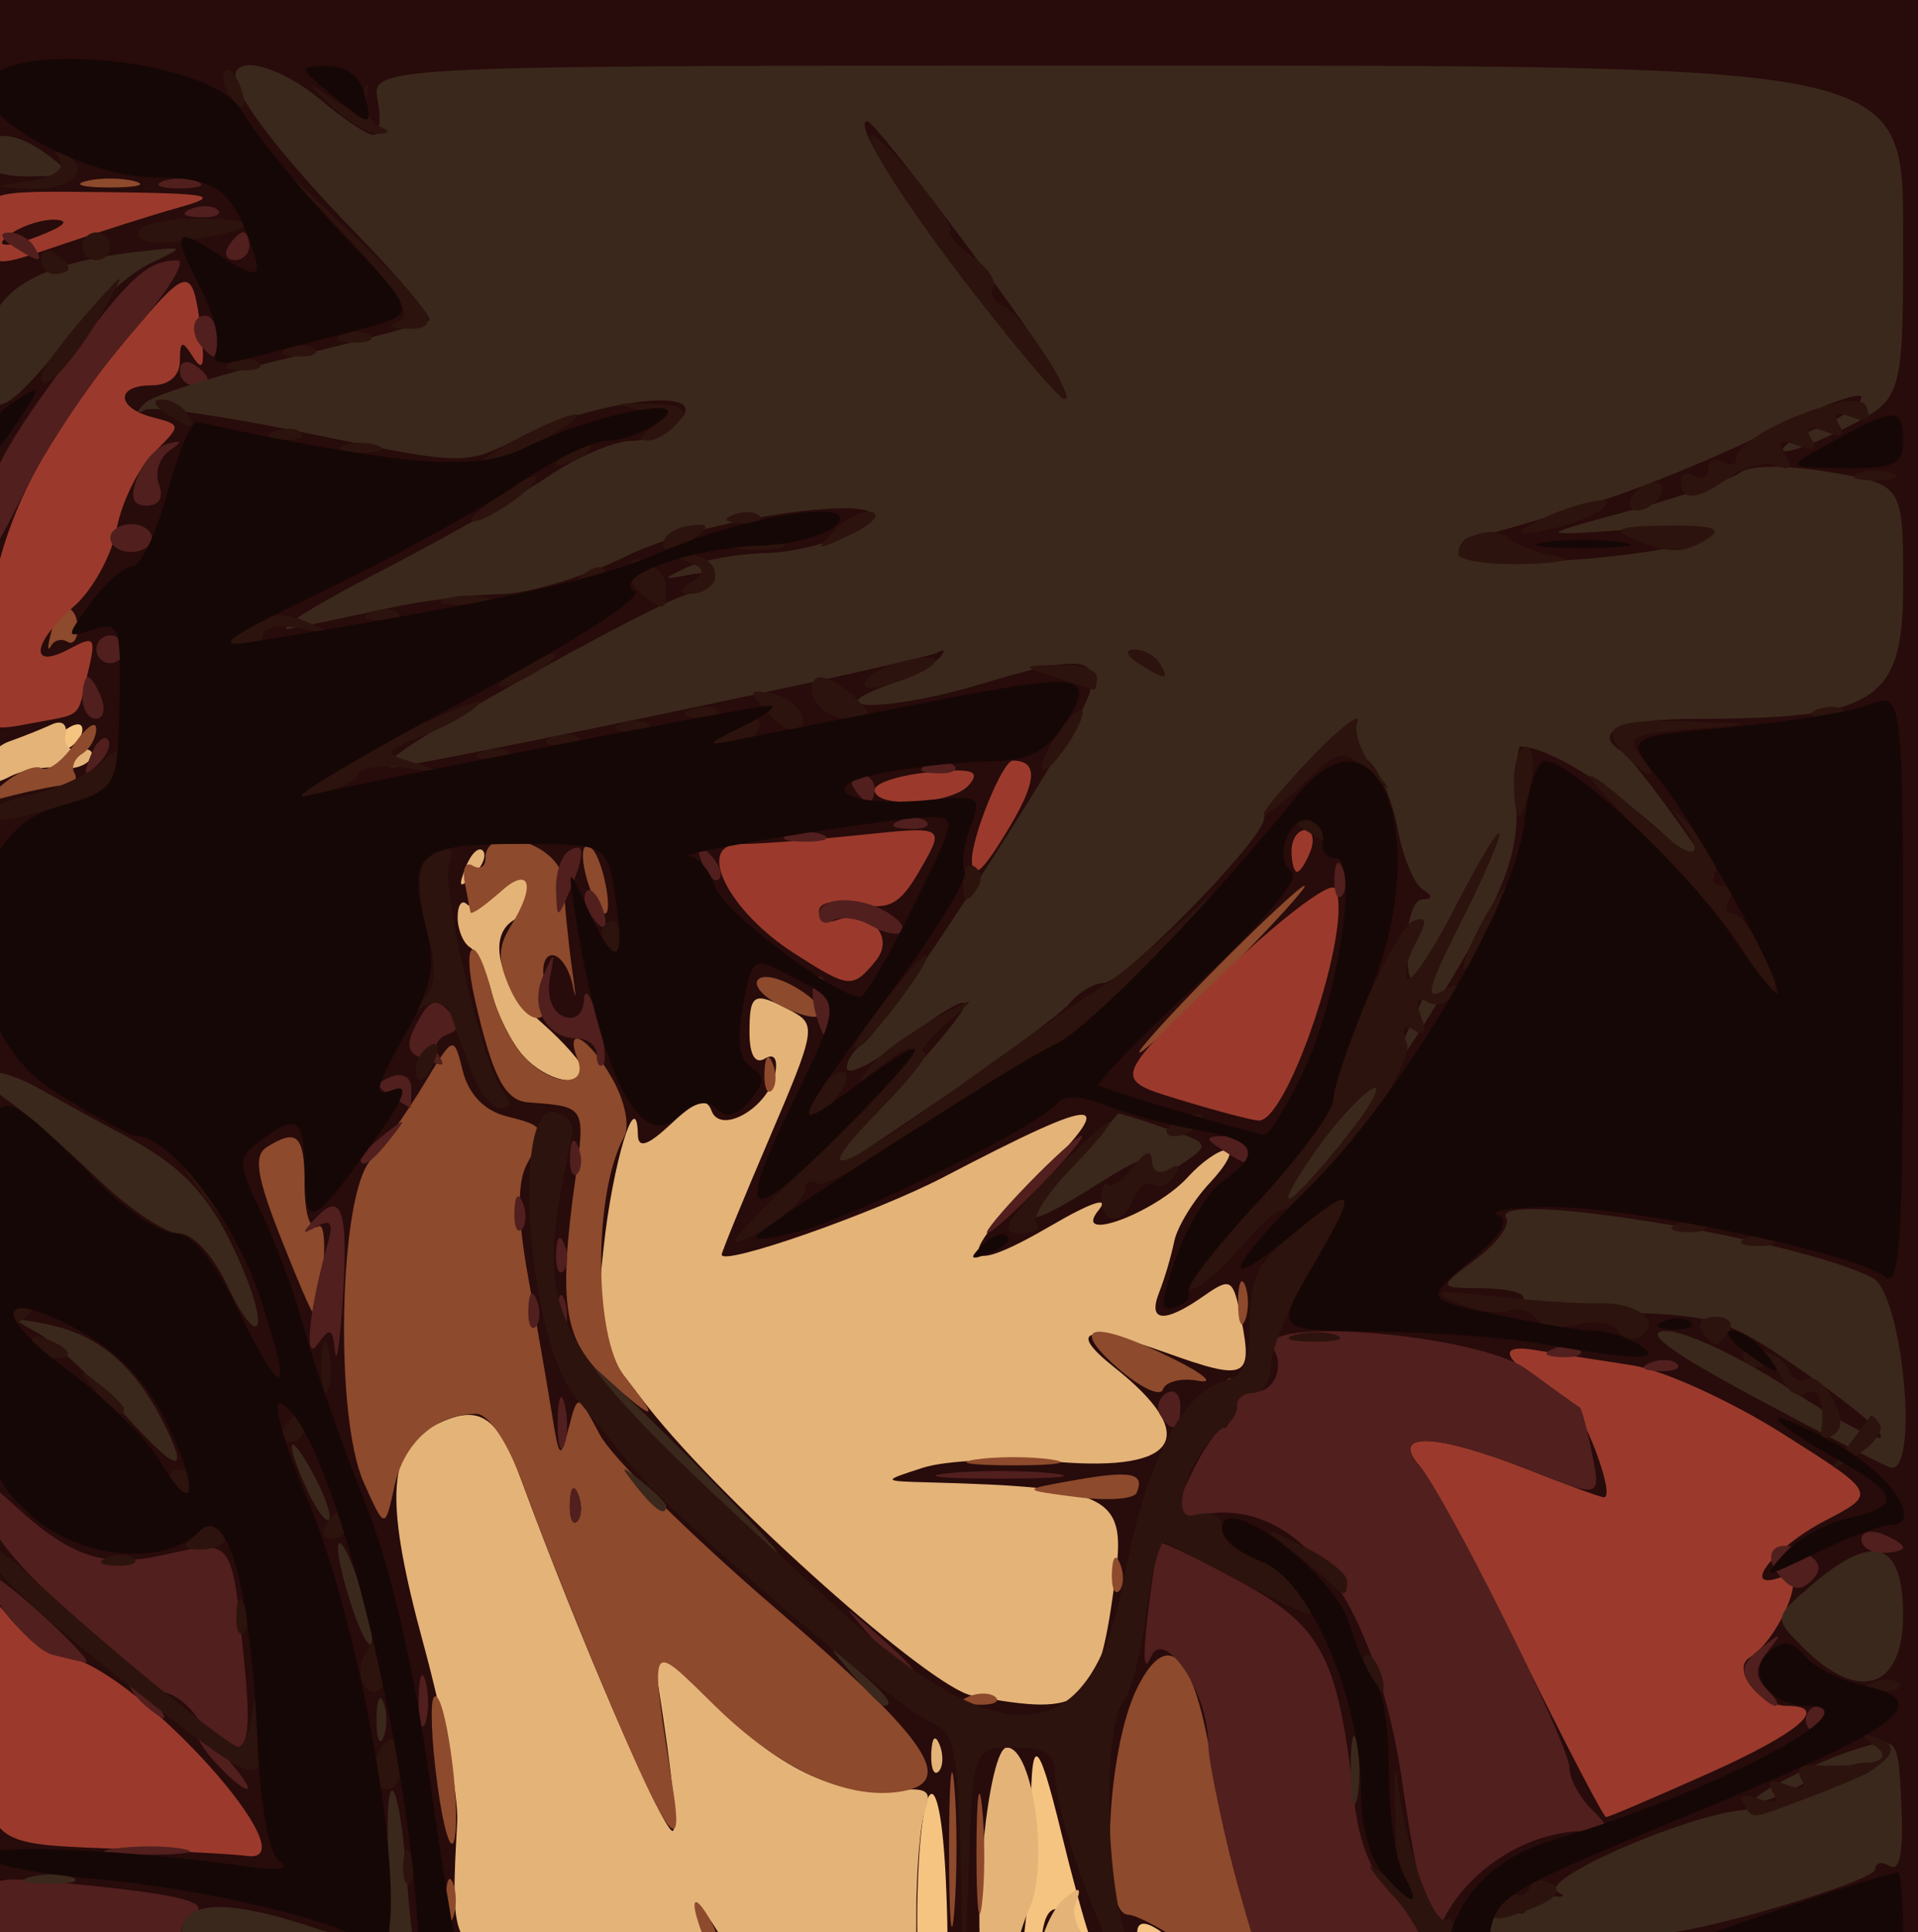 <?xml version="1.0" encoding="UTF-8" standalone="no"?>
<svg
   xmlns:dc="http://purl.org/dc/elements/1.1/"
   xmlns:cc="http://creativecommons.org/ns#"
   xmlns:rdf="http://www.w3.org/1999/02/22-rdf-syntax-ns#"
   xmlns:svg="http://www.w3.org/2000/svg"
   xmlns="http://www.w3.org/2000/svg"
   xmlns:sodipodi="http://sodipodi.sourceforge.net/DTD/sodipodi-0.dtd"
   xmlns:inkscape="http://www.inkscape.org/namespaces/inkscape"
   width="48.663mm"
   height="49.015mm"
   viewBox="0 0 48.663 49.015"
   version="1.1"
   id="svg8"
   inkscape:version="1.0.2-2 (e86c870879, 2021-01-15)"
   sodipodi:docname="sol.svg">
  <defs
     id="defs2">
    <pattern
       id="EMFhbasepattern"
       patternUnits="userSpaceOnUse"
       width="6"
       height="6"
       x="0"
       y="0" />
  </defs>
  <sodipodi:namedview
     id="base"
     pagecolor="#ffffff"
     bordercolor="#666666"
     borderopacity="1.0"
     inkscape:pageopacity="0.0"
     inkscape:pageshadow="2"
     inkscape:zoom="1.4"
     inkscape:cx="44.540968"
     inkscape:cy="63.130571"
     inkscape:document-units="mm"
     inkscape:current-layer="layer2"
     inkscape:document-rotation="0"
     showgrid="false"
     fit-margin-top="0"
     fit-margin-left="0"
     fit-margin-right="0"
     fit-margin-bottom="0"
     showguides="false"
     inkscape:window-width="1267"
     inkscape:window-height="685"
     inkscape:window-x="0"
     inkscape:window-y="0"
     inkscape:window-maximized="0" />
  <g
     inkscape:label="Layer 1"
     inkscape:groupmode="layer"
     id="layer1"
     transform="translate(-37.657,-103.248)">
    <rect
       style="font-variation-settings:normal;opacity:1;vector-effect:none;fill:#280b0b;fill-opacity:1;fill-rule:evenodd;stroke-width:0.258;stroke-linecap:butt;stroke-linejoin:miter;stroke-miterlimit:4;stroke-dasharray:none;stroke-dashoffset:0;stroke-opacity:1;stop-color:#000000;stop-opacity:1"
       id="rect41"
       width="49.515"
       height="50.082"
       x="37.279"
       y="102.303"
       transform="translate(-3.7499998e-7)" />
  </g>
  <g
     inkscape:groupmode="layer"
     id="layer2"
     inkscape:label="Layer 2">
    <g
       id="g23"
       transform="translate(-38.035,-101.583)">
      <path
         style="fill:#f6c481;stroke-width:0.353"
         d="m 61.308,150.06 c 0.04,-3.549 0.579,-4.071 0.728,-0.704 0.096,2.162 0.015,2.91 -0.312,2.909 -0.308,-7e-4 -0.433,-0.664 -0.416,-2.205 z m 2.62,1.108 c 0.149,-0.658 0.267,-2.118 0.262,-3.244 -0.011,-2.421 0.153,-2.387 0.774,0.162 0.253,1.038 0.57,2.204 0.706,2.592 0.192,0.55 0.14,0.528 -0.237,-0.099 -0.548,-0.912 -0.976,-0.698 -0.976,0.49 0,0.441 -0.18,0.913 -0.4,1.049 -0.287,0.177 -0.323,-0.091 -0.129,-0.949 z m 3.107,0.043 c -0.458,-1.212 0.193,-1.071 1.447,0.315 0.66,0.73 0.658,0.738 -0.191,0.738 -0.63,0 -0.965,-0.281 -1.256,-1.053 z m -27.967,-30.475 c 0,-0.067 0.238,-0.32 0.529,-0.561 0.305,-0.253 0.529,-0.287 0.529,-0.081 0,0.197 -0.238,0.449 -0.529,0.561 -0.291,0.112 -0.529,0.148 -0.529,0.081 z"
         id="path39" />
      <path
         style="fill:#e4b378;stroke-width:0.353"
         d="m 51.85,151.634 c -2.405,-0.601 -2.392,-0.578 -2.214,-3.847 0.034,-0.62 -0.351,-2.639 -0.855,-4.488 -0.968,-3.552 -0.924,-4.914 0.177,-5.503 1.201,-0.643 1.679,-0.366 2.303,1.332 1.434,3.901 3.59,8.904 3.837,8.904 0.138,0 0.001,-1.391 -0.364,-3.697 -0.167,-1.052 -0.167,-1.052 1.516,0.574 1.686,1.629 3.064,2.249 4.642,2.088 0.659,-0.067 0.794,0.043 0.617,0.503 -0.124,0.324 -0.226,1.529 -0.226,2.676 0,2.087 0,2.087 -2.06,2.087 -1.988,0 -2.083,-0.043 -2.717,-1.22 -0.361,-0.671 -0.715,-1.162 -0.787,-1.091 -0.071,0.071 0.124,0.62 0.434,1.22 0.679,1.313 -0.421,1.431 -4.303,0.461 z m 11.134,0.062 c -0.304,-1.515 0.137,-5.78 0.597,-5.78 0.667,0 1.078,2.976 0.567,4.099 -0.218,0.479 -0.397,1.181 -0.397,1.559 0,0.828 -0.606,0.924 -0.768,0.121 z m 1.406,-0.55 c 0.079,-0.537 0.368,-1.162 0.642,-1.389 0.398,-0.331 0.457,-0.305 0.29,0.129 -0.12,0.313 0.112,0.841 0.547,1.247 0.829,0.773 0.539,1.168 -0.777,1.059 -0.711,-0.059 -0.823,-0.225 -0.702,-1.046 z m 4.088,0.361 c -0.667,-0.751 -0.666,-0.754 0.102,-0.351 0.857,0.45 1.385,1.107 0.889,1.107 -0.175,0 -0.621,-0.34 -0.991,-0.757 z m -6.815,-5.444 c 0.017,-0.411 0.1,-0.494 0.213,-0.213 0.102,0.255 0.089,0.559 -0.028,0.676 -0.117,0.117 -0.201,-0.091 -0.185,-0.463 z m 1.031,-1.465 c -1.044,-0.195 -6.241,-4.822 -8.206,-7.307 -1.377,-1.741 -1.382,-1.758 -1.138,-4.055 0.226,-2.131 0.841,-4.158 0.869,-2.862 0.008,0.357 0.255,0.273 0.854,-0.29 0.622,-0.584 0.888,-0.67 1.013,-0.326 0.228,0.63 1.447,-0.076 1.616,-0.935 0.075,-0.38 -0.028,-0.528 -0.264,-0.382 -0.242,0.149 -0.387,-0.099 -0.387,-0.663 0,-1.005 0.106,-1.059 1.066,-0.545 0.637,0.341 0.612,0.485 -0.552,3.205 -0.67,1.566 -1.219,2.905 -1.219,2.974 0,0.304 3.876,-1.052 5.642,-1.973 4.099,-2.139 4.507,-2.11 2.239,0.158 -1.987,1.987 -1.801,2.408 0.477,1.079 1.018,-0.594 1.5,-0.753 1.211,-0.4 -0.716,0.875 1.434,0.079 2.264,-0.837 0.34,-0.375 0.78,-0.683 0.977,-0.683 0.198,0 0.01,0.372 -0.417,0.826 -0.427,0.455 -0.838,1.129 -0.913,1.499 -0.075,0.37 -0.246,0.95 -0.381,1.289 -0.298,0.754 0.131,0.791 1.121,0.098 0.7,-0.49 0.754,-0.457 0.962,0.585 0.3,1.5 0.122,1.577 -1.925,0.841 -2.019,-0.726 -2.509,-0.584 -1.299,0.375 2.199,1.745 1.65,2.657 -1.446,2.401 -1.289,-0.107 -2.819,-0.04 -3.401,0.147 -1.058,0.341 -1.058,0.341 0.176,0.374 4.508,0.122 4.965,0.343 4.716,2.281 -0.443,3.442 -0.717,3.676 -3.657,3.128 z M 51.315,128.373 c -0.306,-0.339 -0.665,-1.055 -0.799,-1.59 -0.134,-0.535 -0.384,-1.06 -0.556,-1.167 -0.172,-0.107 -0.314,-0.449 -0.314,-0.761 0,-0.312 0.106,-0.461 0.236,-0.331 0.13,0.13 0.526,-0.027 0.882,-0.349 0.582,-0.527 0.646,-0.529 0.646,-0.022 0,0.31 -0.159,0.661 -0.353,0.781 -0.681,0.421 -0.342,1.66 0.705,2.579 0.582,0.511 1.058,1.052 1.058,1.202 0,0.499 -0.939,0.285 -1.505,-0.343 z m -1.47,-4.776 c 0.132,-0.348 0.33,-0.543 0.438,-0.435 0.109,0.109 2.23e-4,0.393 -0.241,0.632 -0.348,0.346 -0.389,0.305 -0.197,-0.197 z m -12.188,-2.488 c 0,-0.275 0.278,-0.598 0.617,-0.718 0.339,-0.12 0.82,-0.312 1.069,-0.427 0.263,-0.122 0.41,-0.011 0.353,0.265 -0.055,0.261 0.111,0.43 0.368,0.377 0.257,-0.053 0.375,0.052 0.263,0.233 -0.112,0.181 -0.481,0.285 -0.82,0.231 -0.339,-0.054 -0.893,0.044 -1.233,0.22 -0.448,0.232 -0.617,0.182 -0.617,-0.181 z"
         id="path37" />
      <path
         style="fill:#8d4a2c;stroke-width:0.353"
         d="m 62.721,151.705 c 0.017,-0.411 0.1,-0.494 0.213,-0.213 0.102,0.255 0.089,0.559 -0.028,0.676 -0.117,0.117 -0.201,-0.091 -0.185,-0.463 z m 5.791,-0.517 c -0.776,-0.559 -1.609,-1.023 -1.851,-1.029 -0.738,-0.02 -0.564,-4.206 0.241,-5.784 0.812,-1.593 1.486,-0.776 1.942,2.354 0.136,0.932 0.532,2.559 0.88,3.614 0.725,2.197 0.694,2.219 -1.211,0.845 z m -6.398,-2.628 c -0.001,-1.746 0.059,-2.504 0.133,-1.686 0.074,0.818 0.075,2.247 0.002,3.174 -0.073,0.927 -0.133,0.257 -0.134,-1.488 z m -6.253,2.102 c -0.34,-0.887 -0.24,-1.116 0.176,-0.401 0.206,0.354 0.3,0.718 0.209,0.809 -0.091,0.091 -0.264,-0.093 -0.385,-0.408 z m 6.948,-2.102 c 0.002,-1.358 0.065,-1.87 0.142,-1.138 0.076,0.732 0.075,1.842 -0.003,2.468 -0.078,0.626 -0.14,0.027 -0.139,-1.33 z m -13.46,1.234 c 0,-0.485 0.08,-0.683 0.178,-0.441 0.098,0.242 0.098,0.639 0,0.882 -0.098,0.242 -0.178,0.044 -0.178,-0.441 z m -0.215,-2.925 c -0.153,-1.124 -0.192,-2.13 -0.086,-2.236 0.264,-0.264 0.701,2.807 0.515,3.621 -0.083,0.362 -0.276,-0.261 -0.429,-1.385 z m 5.141,-0.337 c -0.86,-1.901 -2.219,-5.242 -3.014,-7.405 -0.356,-0.969 -0.836,-1.675 -1.138,-1.675 -1.019,0 -1.833,0.714 -2.076,1.821 -0.246,1.122 -0.246,1.122 -0.785,-0.085 -0.749,-1.677 -0.626,-7.288 0.179,-8.178 0.313,-0.346 0.915,-1.202 1.338,-1.902 0.768,-1.273 0.768,-1.273 1,-0.349 0.147,0.587 0.551,1.004 1.108,1.144 0.994,0.249 1.011,0.291 0.515,1.218 -0.249,0.466 -0.238,1.36 0.038,2.886 0.22,1.216 0.489,2.766 0.598,3.445 0.185,1.15 0.214,1.174 0.427,0.353 0.228,-0.882 0.228,-0.882 0.79,0.176 0.309,0.582 2.317,2.565 4.462,4.408 3.904,3.354 4.629,4.432 3.127,4.651 -1.358,0.198 -3.055,-0.595 -4.676,-2.187 -1.71,-1.678 -1.663,-1.778 -1.045,2.208 0.213,1.376 -0.061,1.204 -0.845,-0.529 z m -1.568,-7.03 c -0.113,-0.281 -0.196,-0.198 -0.213,0.213 -0.015,0.372 0.068,0.58 0.185,0.463 0.117,-0.117 0.13,-0.421 0.028,-0.676 z m 9.919,5.115 c 0.255,-0.102 0.559,-0.089 0.676,0.028 0.117,0.117 -0.091,0.201 -0.463,0.185 -0.411,-0.017 -0.494,-0.1 -0.213,-0.213 z m 3.62,-3.138 c 0.017,-0.411 0.1,-0.494 0.213,-0.213 0.102,0.255 0.089,0.559 -0.028,0.676 -0.117,0.117 -0.201,-0.091 -0.185,-0.463 z m -0.909,-1.918 c -1.411,-0.184 -1.411,-0.184 -0.019,-0.43 1.424,-0.252 1.774,-0.178 1.554,0.327 -0.069,0.158 -0.76,0.204 -1.535,0.103 z m -2.557,-0.95 c 0.533,-0.081 1.406,-0.081 1.939,0 0.533,0.081 0.097,0.147 -0.97,0.147 -1.067,0 -1.503,-0.066 -0.97,-0.147 z m -9.355,-2.043 c -1.079,-0.95 -1.233,-1.919 -0.799,-5.022 0.266,-1.903 0.275,-1.888 -1.18,-1.995 -0.598,-0.044 -0.907,-0.632 -1.355,-2.578 -0.371,-1.612 0.025,-1.79 0.424,-0.191 0.134,0.535 0.493,1.251 0.799,1.59 0.689,0.764 1.661,0.827 1.377,0.088 -0.351,-0.915 0.278,-0.57 0.875,0.48 0.327,0.574 0.455,1.215 0.299,1.496 -0.771,1.395 -0.769,5.063 0.004,6.046 0.934,1.187 0.83,1.207 -0.445,0.085 z m 12.954,-0.292 c -1.269,-1.115 -0.588,-1.22 1.426,-0.22 0.776,0.385 1.061,0.636 0.634,0.557 -0.427,-0.079 -0.831,0.019 -0.897,0.218 -0.066,0.199 -0.59,-0.051 -1.163,-0.555 z m 3.068,-1.644 c 0,-0.485 0.08,-0.683 0.178,-0.441 0.098,0.242 0.098,0.639 0,0.882 -0.098,0.242 -0.178,0.044 -0.178,-0.441 z m -24.301,-1.68 c -0.6,-1.524 -0.68,-2.052 -0.346,-2.264 0.779,-0.495 0.965,-0.309 0.965,0.967 0,0.734 0.144,1.166 0.347,1.04 0.268,-0.166 0.145,1.756 -0.14,2.178 -0.024,0.036 -0.396,-0.829 -0.826,-1.922 z m 12.284,-4.168 c 0.017,-0.411 0.1,-0.494 0.213,-0.213 0.102,0.255 0.089,0.559 -0.028,0.676 -0.117,0.117 -0.201,-0.091 -0.185,-0.463 z m 11.433,-2.615 c 1.152,-1.164 2.173,-2.116 2.27,-2.116 0.097,0 -0.766,0.952 -1.917,2.116 -1.152,1.164 -2.173,2.116 -2.27,2.116 -0.097,0 0.766,-0.952 1.917,-2.116 z m -17.875,0.523 c -0.328,-0.719 -0.328,-1.079 -0.002,-1.602 0.666,-1.067 0.5,-1.57 -0.284,-0.86 -0.388,0.351 -0.717,0.574 -0.732,0.495 -0.015,-0.079 -0.08,-0.421 -0.145,-0.762 -0.065,-0.34 0.026,-0.529 0.203,-0.42 0.177,0.109 0.322,0.031 0.322,-0.175 0,-0.96 1.939,-0.377 1.982,0.596 0.023,0.533 0.122,1.525 0.218,2.204 0.097,0.679 0.107,0.877 0.022,0.441 -0.084,-0.436 -0.32,-0.793 -0.524,-0.793 -0.204,0 -0.287,0.317 -0.186,0.705 0.283,1.084 -0.398,1.216 -0.874,0.17 z m 6.807,0.38 c -0.462,-0.247 -0.684,-0.547 -0.492,-0.665 0.378,-0.234 1.798,0.65 1.509,0.939 -0.097,0.097 -0.555,-0.026 -1.017,-0.274 z m -4.763,-2.871 c -0.289,-0.752 -0.271,-1.38 0.03,-1.079 0.27,0.27 0.537,1.637 0.32,1.637 -0.075,0 -0.233,-0.251 -0.35,-0.558 z m -14.884,-2.755 c 0.368,-0.299 0.793,-0.467 0.946,-0.373 0.152,0.094 0.525,-0.184 0.83,-0.619 0.304,-0.434 0.553,-0.605 0.553,-0.379 0,0.226 -0.161,0.51 -0.358,0.632 -0.197,0.122 -0.283,0.343 -0.192,0.491 0.092,0.148 -0.025,0.284 -0.259,0.303 -0.234,0.018 -0.822,0.136 -1.307,0.261 -0.84,0.217 -0.85,0.203 -0.213,-0.316 z m 1.152,-3.681 c 0.065,-0.258 0.119,-0.536 0.119,-0.617 0,-0.081 0.132,-0.147 0.294,-0.147 0.162,0 0.294,0.231 0.294,0.513 0,0.282 -0.119,0.44 -0.264,0.35 -0.145,-0.09 -0.331,-0.043 -0.412,0.104 -0.082,0.147 -0.095,0.055 -0.03,-0.203 z m 0.912,-11.586 c 0.339,-0.089 0.895,-0.089 1.234,0 0.339,0.089 0.062,0.161 -0.617,0.161 -0.679,0 -0.957,-0.073 -0.617,-0.161 z"
         id="path35" />
      <path
         style="fill:#9b3a2c;stroke-width:0.353"
         d="m 84.556,151.206 c -0.456,-0.295 -0.447,-0.343 0.067,-0.347 0.328,-0.003 0.694,0.153 0.814,0.347 0.276,0.446 -0.191,0.446 -0.882,0 z m -43.814,-2.731 c -3.085,-0.118 -3.085,-0.118 -3.078,-3.366 0.008,-3.141 0.028,-3.223 0.617,-2.476 0.335,0.425 1.01,0.869 1.499,0.988 1.864,0.452 6.208,5.309 4.511,5.044 -0.256,-0.04 -1.853,-0.125 -3.55,-0.19 z M 76.629,143.536 c -1.118,-2.279 -2.276,-4.421 -2.573,-4.76 -0.768,-0.877 0.388,-0.84 2.743,0.088 0.984,0.388 1.852,0.705 1.928,0.705 0.319,0 -0.546,-2.281 -0.954,-2.516 -1.55,-0.894 -1.88,-1.4 -0.797,-1.222 0.582,0.096 1.693,0.27 2.468,0.388 0.776,0.118 2.494,0.898 3.817,1.734 2.407,1.52 2.407,1.52 1.079,2.209 -1.338,0.694 -2.209,1.853 -1.062,1.413 0.662,-0.254 -0.104,1.597 -0.852,2.059 -0.473,0.292 0.243,1.225 0.939,1.225 1.118,0 0.33,0.68 -1.986,1.716 -1.359,0.608 -2.527,1.105 -2.594,1.105 -0.068,0 -1.038,-1.865 -2.156,-4.143 z m -8.712,-14.068 c -1.653,-0.507 -1.653,-0.507 1.057,-3.105 1.49,-1.429 2.809,-2.438 2.93,-2.242 0.508,0.822 -1.19,5.962 -1.947,5.89 -0.213,-0.02 -1.131,-0.265 -2.04,-0.543 z m -9.732,-3.7 c -1.685,-1.079 -2.521,-2.772 -1.37,-2.772 0.461,0 1.82,-0.103 3.02,-0.228 2.181,-0.228 2.181,-0.228 1.558,0.857 -0.522,0.909 -0.781,1.053 -1.6,0.889 -0.592,-0.118 -0.978,-0.043 -0.978,0.19 0,0.212 0.198,0.313 0.441,0.224 0.832,-0.305 1.514,0.409 0.992,1.038 -0.585,0.705 -0.665,0.697 -2.063,-0.198 z m 4.509,-2.367 c 0,-0.611 0.783,-2.521 1.034,-2.521 0.633,0 0.621,0.497 -0.04,1.616 -0.713,1.208 -0.994,1.464 -0.994,0.905 z m 8.11,-0.229 c 0,-0.291 0.154,-0.529 0.342,-0.529 0.188,0 0.25,0.238 0.139,0.529 -0.112,0.291 -0.265,0.529 -0.342,0.529 -0.076,0 -0.139,-0.238 -0.139,-0.529 z m -10.579,-1.55 c 0,-0.174 0.624,-0.375 1.386,-0.448 1.09,-0.104 1.307,-0.036 1.015,0.316 -0.421,0.507 -2.401,0.616 -2.401,0.132 z m -22.512,-3.856 c 0.147,-2.596 1.258,-4.912 3.776,-7.868 1.336,-1.568 1.439,-1.562 1.645,0.1 0.105,0.849 0.051,1.034 -0.192,0.655 -0.289,-0.452 -0.339,-0.439 -0.344,0.088 -0.003,0.38 -0.276,0.617 -0.711,0.617 -0.926,0 -0.908,0.57 0.026,0.814 0.731,0.191 0.731,0.191 0.02,0.903 -0.391,0.391 -0.815,1.26 -0.94,1.93 -0.126,0.67 -0.611,1.551 -1.078,1.957 -1.063,0.924 -1.149,1.633 -0.132,1.089 0.66,-0.353 0.698,-0.305 0.479,0.605 -0.286,1.192 -0.086,1.02 -1.5,1.289 -1.186,0.226 -1.186,0.226 -1.05,-2.18 z m 0.008,-10.353 c -0.076,-0.991 -0.076,-0.991 3.016,-0.955 2.665,0.031 2.921,0.084 1.857,0.383 -0.679,0.191 -2.036,0.621 -3.016,0.955 -1.781,0.608 -1.781,0.608 -1.857,-0.383 z m 1.522,0.066 c 0.465,-0.2 0.525,-0.31 0.176,-0.322 -0.291,-0.011 -0.767,0.134 -1.058,0.322 -0.645,0.417 -0.088,0.417 0.882,0 z"
         id="path33" />
      <path
         style="fill:#511f1e;stroke-width:0.353"
         d="m 37.657,150.72 c 0,-1.544 0,-1.544 1.675,-1.394 3.157,0.283 4.127,0.504 3.61,0.824 -0.388,0.24 -0.402,0.481 -0.071,1.206 0.413,0.907 0.413,0.907 -2.4,0.907 -2.813,0 -2.813,0 -2.813,-1.544 z m 32.498,0.926 c -0.4,-0.768 -1.467,-5.03 -1.467,-5.858 0,-1.276 -1.129,-2.95 -1.457,-2.162 -0.175,0.421 -0.206,-0.003 -0.078,-1.06 0.118,-0.97 0.247,-1.802 0.286,-1.85 0.039,-0.048 0.945,0.386 2.012,0.965 2.117,1.146 2.522,1.905 2.926,5.466 0.144,1.269 0.457,2.007 1.121,2.645 0.921,0.885 0.921,0.885 0.667,0.003 -0.14,-0.485 -0.377,-1.754 -0.526,-2.821 -0.669,-4.776 -2.638,-7.442 -5.143,-6.963 -0.791,0.151 -0.794,0.138 -0.239,-1.026 0.309,-0.649 0.682,-1.179 0.829,-1.179 0.147,0 0.203,-0.331 0.125,-0.737 -0.117,-0.609 -0.053,-0.663 0.369,-0.313 0.533,0.442 1.147,-0.334 0.761,-0.961 -0.52,-0.844 5.211,-0.369 6.44,0.533 0.689,0.506 1.29,0.938 1.337,0.96 0.046,0.022 0.187,0.55 0.311,1.174 0.227,1.134 0.227,1.134 -1.596,0.415 -2.384,-0.94 -3.544,-0.982 -2.785,-0.101 0.712,0.826 3.809,7.062 3.809,7.668 0,0.264 0.249,0.729 0.554,1.034 0.504,0.504 0.493,0.554 -0.124,0.554 -2.015,0 -3.957,1.745 -3.957,3.555 0,0.957 -3.681,1.01 -4.175,0.06 z m 13.239,-0.477 c 0.279,-0.279 0.574,-0.282 1.04,-0.011 0.571,0.332 0.523,0.38 -0.389,0.389 -0.759,0.008 -0.935,-0.095 -0.651,-0.378 z m 1.823,-0.228 c -0.439,-0.559 -0.426,-0.572 0.133,-0.133 0.339,0.266 0.617,0.544 0.617,0.617 0,0.29 -0.29,0.103 -0.75,-0.484 z m -44.293,-2.457 c 0.536,-0.081 1.329,-0.079 1.763,0.005 0.434,0.084 -0.005,0.15 -0.975,0.147 -0.97,-0.003 -1.325,-0.071 -0.789,-0.152 z m 2.552,-2.215 c -0.351,-0.388 -0.515,-0.705 -0.364,-0.705 0.151,0 0.077,-0.238 -0.165,-0.529 -0.53,-0.638 -1.208,-0.71 -0.835,-0.088 0.186,0.31 0.091,0.3 -0.321,-0.034 -0.322,-0.261 -0.551,-0.595 -0.508,-0.742 0.042,-0.147 -0.756,-1.019 -1.774,-1.938 -1.105,-0.998 -1.851,-1.967 -1.851,-2.405 0,-0.734 0,-0.734 0.793,-0.011 1.411,1.285 2.242,1.551 3.779,1.205 1.707,-0.384 1.681,-0.417 1.984,2.543 0.183,1.784 0.134,2.351 -0.204,2.351 -0.355,0 -0.356,0.106 -0.005,0.529 0.654,0.788 0.21,0.64 -0.529,-0.176 z m 5.182,-1.587 c 0.007,-0.582 0.086,-0.777 0.176,-0.434 0.089,0.343 0.084,0.819 -0.013,1.058 -0.097,0.239 -0.17,-0.042 -0.163,-0.624 z m 35.194,0.529 c 0,-0.194 0.159,-0.353 0.353,-0.353 0.194,0 0.353,0.159 0.353,0.353 0,0.194 -0.159,0.353 -0.353,0.353 -0.194,0 -0.353,-0.159 -0.353,-0.353 z m -1.372,-0.835 c -0.307,-0.37 -0.256,-0.596 0.221,-0.97 0.549,-0.431 0.571,-0.423 0.189,0.067 -0.331,0.425 -0.336,0.652 -0.018,0.97 0.228,0.228 0.323,0.415 0.211,0.415 -0.112,0 -0.384,-0.217 -0.604,-0.482 z m -22.281,-1.193 c -0.855,-0.97 -0.855,-0.97 0.115,-0.115 0.906,0.799 1.131,1.085 0.855,1.085 -0.063,0 -0.5,-0.436 -0.97,-0.97 z m -20.839,0.379 c -0.562,-0.149 -1.888,-1.81 -1.641,-2.057 0.065,-0.065 0.71,0.425 1.434,1.088 0.724,0.663 1.199,1.188 1.057,1.165 -0.143,-0.022 -0.525,-0.111 -0.849,-0.197 z m 43.825,-2.008 c -0.51,-0.615 -0.036,-1.01 0.681,-0.567 0.366,0.226 0.401,0.422 0.127,0.697 -0.275,0.275 -0.502,0.238 -0.808,-0.13 z m 2.077,-0.917 c 0,-0.188 0.238,-0.25 0.529,-0.139 0.291,0.112 0.529,0.265 0.529,0.342 0,0.076 -0.238,0.139 -0.529,0.139 -0.291,0 -0.529,-0.154 -0.529,-0.342 z m -32.766,-0.922 c 0.017,-0.411 0.1,-0.494 0.213,-0.213 0.102,0.255 0.089,0.559 -0.028,0.676 -0.117,0.117 -0.201,-0.091 -0.185,-0.463 z m 9.581,-0.756 c 0.727,-0.076 1.917,-0.076 2.645,0 0.727,0.076 0.132,0.138 -1.322,0.138 -1.455,0 -2.05,-0.062 -1.322,-0.138 z m -9.893,-1.33 c 0.007,-0.582 0.086,-0.777 0.176,-0.434 0.089,0.343 0.084,0.819 -0.013,1.058 -0.097,0.239 -0.17,-0.042 -0.163,-0.624 z m 15.286,-0.152 c -0.112,-0.181 -0.042,-0.428 0.156,-0.55 0.197,-0.122 0.358,0.026 0.358,0.328 0,0.619 -0.212,0.711 -0.514,0.221 z m -20.935,-1.611 c -0.061,-0.597 -0.129,-0.624 -0.441,-0.176 -0.363,0.521 -0.218,-0.893 0.267,-2.601 0.137,-0.483 0.059,-0.588 -0.291,-0.389 -0.383,0.218 -0.392,0.179 -0.044,-0.197 0.675,-0.728 0.848,-0.242 0.708,2.001 -0.071,1.137 -0.161,1.75 -0.201,1.362 z m 33.372,0.288 c 0.255,-0.102 0.559,-0.089 0.676,0.028 0.117,0.117 -0.091,0.201 -0.463,0.185 -0.411,-0.017 -0.494,-0.1 -0.213,-0.213 z m -2.468,-0.353 c 0.255,-0.102 0.559,-0.089 0.676,0.028 0.117,0.117 -0.091,0.201 -0.463,0.185 -0.411,-0.017 -0.494,-0.1 -0.213,-0.213 z m -25.267,-0.817 c 0,-0.485 0.08,-0.683 0.178,-0.441 0.098,0.242 0.098,0.639 0,0.882 -0.098,0.242 -0.178,0.044 -0.178,-0.441 z m -0.733,-0.206 c 0.017,-0.411 0.1,-0.494 0.213,-0.213 0.102,0.255 0.089,0.559 -0.028,0.676 -0.117,0.117 -0.201,-0.091 -0.185,-0.463 z m 0.705,-1.411 c 0.017,-0.411 0.1,-0.494 0.213,-0.213 0.102,0.255 0.089,0.559 -0.028,0.676 -0.117,0.117 -0.201,-0.091 -0.185,-0.463 z m -1.058,-1.058 c 0.017,-0.411 0.1,-0.494 0.213,-0.213 0.102,0.255 0.089,0.559 -0.028,0.676 -0.117,0.117 -0.201,-0.091 -0.185,-0.463 z m 13.019,-0.676 c 0.658,-0.679 1.276,-1.234 1.373,-1.234 0.097,0 -0.362,0.555 -1.02,1.234 -0.658,0.679 -1.276,1.234 -1.373,1.234 -0.097,0 0.362,-0.555 1.02,-1.234 z m -11.609,-0.735 c 0.017,-0.411 0.1,-0.494 0.213,-0.213 0.102,0.255 0.089,0.559 -0.028,0.676 -0.117,0.117 -0.201,-0.091 -0.185,-0.463 z m -5.317,0.073 c 0,-0.073 0.278,-0.351 0.617,-0.617 0.559,-0.439 0.572,-0.426 0.133,0.133 -0.461,0.587 -0.75,0.774 -0.75,0.484 z m 21.863,-0.219 c -0.452,-0.292 -0.439,-0.343 0.088,-0.347 0.339,-0.003 0.617,0.153 0.617,0.347 0,0.43 -0.04,0.43 -0.705,0 z m -21.099,-1.367 c -0.387,-0.245 -0.382,-0.332 0.029,-0.49 0.285,-0.109 0.5,0.021 0.5,0.304 0,0.272 -0.013,0.493 -0.029,0.49 -0.016,-0.003 -0.241,-0.14 -0.5,-0.304 z m 0.738,-0.982 c -0.328,-0.132 -0.342,-0.357 -0.055,-0.892 0.3,-0.56 0.471,-0.621 0.791,-0.28 0.31,0.33 0.302,0.474 -0.035,0.597 -0.244,0.089 -0.353,0.307 -0.244,0.485 0.216,0.35 0.196,0.354 -0.457,0.09 z m 4.493,-0.061 c 0,-0.226 -0.219,-0.411 -0.486,-0.411 -0.785,0 -1.226,-0.802 -0.874,-1.587 0.297,-0.663 0.308,-0.659 0.172,0.065 -0.083,0.444 0.063,0.85 0.345,0.959 0.296,0.114 0.502,-0.052 0.52,-0.418 0.017,-0.333 0.17,-0.138 0.341,0.434 0.171,0.572 0.237,1.114 0.146,1.205 -0.091,0.091 -0.165,-0.021 -0.165,-0.247 z m 5.54,-1.116 c -0.101,-0.388 -0.074,-0.773 0.06,-0.856 0.135,-0.083 0.277,0.234 0.316,0.705 0.086,1.037 -0.123,1.12 -0.376,0.151 z m 1.419,-2.162 c -0.339,-0.19 -0.774,-0.248 -0.967,-0.129 -0.192,0.119 -0.35,0.048 -0.35,-0.157 0,-0.459 1.049,-0.48 1.753,-0.035 0.719,0.455 0.323,0.746 -0.436,0.321 z m -7.149,-0.331 c -0.128,-0.207 -0.157,-0.452 -0.064,-0.544 0.092,-0.092 0.262,0.077 0.377,0.376 0.238,0.621 0.035,0.731 -0.312,0.168 z m -0.842,-0.573 c -0.014,-0.425 0.134,-0.871 0.328,-0.991 0.417,-0.258 0.417,0.087 0,1.058 -0.292,0.68 -0.304,0.678 -0.328,-0.067 z m 19.75,-0.315 c 0.017,-0.411 0.1,-0.494 0.213,-0.213 0.102,0.255 0.089,0.559 -0.028,0.676 -0.117,0.117 -0.201,-0.091 -0.185,-0.463 z m -16.05,-0.396 c -0.191,-0.503 -0.151,-0.543 0.197,-0.197 0.241,0.239 0.349,0.524 0.241,0.632 -0.109,0.109 -0.306,-0.087 -0.438,-0.435 z m 2.181,-0.69 c 0.242,-0.098 0.639,-0.098 0.882,0 0.242,0.098 0.044,0.178 -0.441,0.178 -0.485,0 -0.683,-0.08 -0.441,-0.178 z m 2.843,-0.36 c 0.255,-0.102 0.559,-0.089 0.676,0.028 0.117,0.117 -0.091,0.201 -0.463,0.185 -0.411,-0.017 -0.494,-0.1 -0.213,-0.213 z m -1.168,-0.817 c -0.12,-0.194 -0.05,-0.353 0.156,-0.353 0.205,0 0.373,0.159 0.373,0.353 0,0.194 -0.07,0.353 -0.156,0.353 -0.086,0 -0.254,-0.159 -0.373,-0.353 z m -19.372,-0.809 c 0.132,-0.348 0.33,-0.543 0.438,-0.435 0.109,0.109 2.24e-4,0.393 -0.241,0.632 -0.348,0.346 -0.389,0.305 -0.197,-0.197 z m 21.245,0.215 c 0.255,-0.102 0.559,-0.089 0.676,0.028 0.117,0.117 -0.091,0.201 -0.463,0.185 -0.411,-0.017 -0.494,-0.1 -0.213,-0.213 z m -21.444,-1.699 c 0,-0.291 0.062,-0.529 0.139,-0.529 0.076,0 0.23,0.238 0.342,0.529 0.112,0.291 0.049,0.529 -0.139,0.529 -0.188,0 -0.342,-0.238 -0.342,-0.529 z m 0.353,-1.234 c 0,-0.194 0.159,-0.353 0.353,-0.353 0.194,0 0.353,0.159 0.353,0.353 0,0.194 -0.159,0.353 -0.353,0.353 -0.194,0 -0.353,-0.159 -0.353,-0.353 z m -2.821,-3.13 c 0,-1.17 0.409,-1.952 2.419,-4.628 1.293,-1.721 1.737,-2.102 2.456,-2.11 0.257,-0.003 -0.264,0.828 -1.158,1.846 -0.894,1.018 -2.097,2.789 -2.672,3.935 -0.977,1.946 -1.046,2.009 -1.046,0.957 z m 3.174,0.309 c 0,-0.194 0.238,-0.353 0.529,-0.353 0.291,0 0.529,0.159 0.529,0.353 0,0.194 -0.238,0.353 -0.529,0.353 -0.291,0 -0.529,-0.159 -0.529,-0.353 z m 0.684,-1.539 c 0.146,-0.394 0.488,-0.776 0.76,-0.85 0.388,-0.104 0.397,-0.064 0.043,0.186 -0.249,0.176 -0.361,0.558 -0.249,0.85 0.123,0.321 0.002,0.53 -0.308,0.53 -0.366,0 -0.436,-0.204 -0.246,-0.716 z m 1.079,-2.713 c 0,-0.205 0.159,-0.275 0.353,-0.155 0.194,0.12 0.353,0.288 0.353,0.373 0,0.086 -0.159,0.156 -0.353,0.156 -0.194,0 -0.353,-0.168 -0.353,-0.373 z m 0.588,-0.567 c -0.329,-0.329 -0.293,-0.823 0.059,-0.823 0.162,0 0.294,0.238 0.294,0.529 0,0.599 -0.026,0.621 -0.353,0.294 z m -4.819,-2.586 c -0.318,-0.205 -0.361,-0.344 -0.109,-0.347 0.231,-0.003 0.518,0.153 0.638,0.347 0.271,0.438 0.148,0.438 -0.529,0 z m 5.466,0 c 0.12,-0.194 0.288,-0.353 0.373,-0.353 0.086,0 0.156,0.159 0.156,0.353 0,0.194 -0.168,0.353 -0.373,0.353 -0.205,0 -0.275,-0.159 -0.156,-0.353 z m -0.948,-0.946 c 0.255,-0.102 0.559,-0.089 0.676,0.028 0.117,0.117 -0.091,0.201 -0.463,0.185 -0.411,-0.017 -0.494,-0.1 -0.213,-0.213 z m -0.727,-0.698 c 0.242,-0.098 0.639,-0.098 0.882,0 0.242,0.098 0.044,0.178 -0.441,0.178 -0.485,0 -0.683,-0.08 -0.441,-0.178 z"
         id="path31" />
      <path
         style="fill:#3b281c;stroke-width:0.353"
         d="m 42.959,151.581 c -0.887,-1.657 0.132,-2.052 2.92,-1.132 1.331,0.439 2.015,0.529 2.035,0.268 0.017,-0.216 0.004,-1.187 -0.03,-2.157 -0.086,-2.466 0.3,-1.834 0.483,0.789 0.083,1.188 0.255,2.33 0.383,2.537 0.158,0.255 -0.68,0.377 -2.597,0.377 -2.436,0 -2.88,-0.095 -3.194,-0.682 z m 33.194,0.225 c -0.565,-0.681 -0.381,-1.977 0.247,-1.736 0.311,0.119 0.422,0.047 0.28,-0.182 -0.149,-0.241 0.054,-0.326 0.559,-0.232 0.437,0.081 0.581,0.048 0.32,-0.073 -0.583,-0.272 3.195,-1.942 4.706,-2.081 1.339,-0.123 4.142,-1.178 3.174,-1.195 -0.388,-0.007 -1.102,0.214 -1.587,0.492 -0.485,0.277 -1.04,0.503 -1.234,0.502 -0.503,-0.002 1.518,-1.061 2.64,-1.383 0.923,-0.265 0.942,-0.236 1.02,1.484 0.053,1.156 -0.047,1.675 -0.292,1.524 -0.204,-0.126 -0.372,-0.092 -0.372,0.076 0,0.315 -4.771,1.713 -5.55,1.627 -0.24,-0.027 -0.335,0.117 -0.209,0.32 0.144,0.232 -0.054,0.295 -0.533,0.169 -0.488,-0.128 -0.678,-0.064 -0.529,0.176 0.149,0.24 -0.041,0.304 -0.528,0.176 -0.513,-0.134 -0.76,-0.037 -0.76,0.297 0,0.622 -0.846,0.647 -1.351,0.039 z m -37.343,-2.608 c 0.343,-0.089 0.819,-0.084 1.058,0.013 0.239,0.097 -0.042,0.17 -0.624,0.163 -0.582,-0.007 -0.777,-0.086 -0.434,-0.176 z m 33.494,-2.753 c 0.004,-0.776 0.076,-1.052 0.16,-0.613 0.084,0.439 0.081,1.073 -0.007,1.411 -0.088,0.337 -0.157,-0.022 -0.153,-0.798 z m -24.717,-1.234 c 0,-0.485 0.08,-0.683 0.178,-0.441 0.098,0.242 0.098,0.639 0,0.882 -0.098,0.242 -0.178,0.044 -0.178,-0.441 z m 12.076,-1.146 c -0.672,-0.793 -0.672,-0.793 0.122,-0.122 0.746,0.631 0.954,0.915 0.672,0.915 -0.067,0 -0.424,-0.357 -0.793,-0.793 z m 24.131,-0.674 c -0.762,-0.762 -0.762,-0.762 0.196,-1.587 1.584,-1.362 2.33,-1.118 2.33,0.762 0,1.858 -1.124,2.226 -2.526,0.824 z m -36.898,-1.248 c -0.522,-1.7 -0.269,-1.953 0.282,-0.282 0.233,0.705 0.354,1.35 0.271,1.434 -0.084,0.084 -0.332,-0.434 -0.553,-1.152 z m 8.17,-3.638 c -1.383,-1.354 -2.41,-2.462 -2.283,-2.462 0.128,0 1.334,1.111 2.682,2.468 1.347,1.358 2.374,2.466 2.283,2.462 -0.092,-0.003 -1.299,-1.114 -2.682,-2.468 z m -9.241,0.872 c -0.591,-1.297 -0.478,-1.573 0.161,-0.395 0.298,0.55 0.476,1.067 0.396,1.148 -0.081,0.081 -0.331,-0.258 -0.557,-0.753 z m 8.361,-0.073 c -0.439,-0.559 -0.426,-0.572 0.133,-0.133 0.339,0.266 0.617,0.544 0.617,0.617 0,0.29 -0.29,0.103 -0.75,-0.484 z m -13.148,-2.015 c -0.749,-0.844 -1.696,-1.711 -2.106,-1.927 -0.658,-0.346 -0.622,-0.368 0.312,-0.181 1.251,0.25 2.169,1.012 2.883,2.392 0.783,1.514 0.422,1.42 -1.089,-0.284 z m 41.579,-0.223 c -2.227,-1.195 -2.918,-1.708 -2.317,-1.717 0.471,-0.007 1.865,0.644 3.096,1.446 2.874,1.872 3.246,1.585 0.47,-0.362 -1.976,-1.386 -2.276,-1.485 -4.727,-1.553 -1.439,-0.04 -2.545,-0.192 -2.458,-0.337 0.087,-0.145 -0.366,-0.27 -1.008,-0.276 -1.167,-0.011 -1.167,-0.011 -0.195,-0.736 0.534,-0.399 0.882,-0.87 0.773,-1.047 -0.462,-0.748 7.361,0.528 9.292,1.516 0.763,0.39 1.199,4.98 0.457,4.815 -0.115,-0.026 -1.637,-0.813 -3.383,-1.75 z m -38.839,-2.92 c -0.354,-0.743 -0.865,-1.278 -1.221,-1.278 -0.336,0 -1.272,-0.635 -2.08,-1.411 -0.808,-0.776 -1.803,-1.645 -2.211,-1.931 -1.129,-0.791 -0.478,-1.03 0.813,-0.298 0.624,0.354 1.551,0.863 2.06,1.131 1.534,0.808 2.228,1.552 2.945,3.156 0.83,1.856 0.551,2.431 -0.307,0.631 z M 65.181,131.198 c 0.668,-0.725 1.215,-1.339 1.215,-1.364 0,-0.025 0.537,0.14 1.192,0.366 1.192,0.411 1.192,0.411 0.275,1.012 -0.817,0.535 -0.893,0.539 -0.699,0.034 0.16,-0.418 -0.166,-0.325 -1.238,0.351 -1.989,1.256 -2.178,1.154 -0.745,-0.4 z m 6.005,-0.153 c 0.663,-0.906 1.417,-1.74 1.676,-1.852 0.259,-0.112 -0.013,0.407 -0.604,1.153 -1.617,2.042 -2.451,2.585 -1.072,0.699 z M 59.885,130.188 c 3.26,-3.52 3.436,-3.973 0.781,-2.01 -0.63,0.466 -1.146,0.69 -1.146,0.498 0,-0.192 0.178,-0.46 0.395,-0.594 0.544,-0.336 5.443,-7.899 5.751,-8.878 0.305,-0.971 -0.25,-1.023 -2.763,-0.261 -2.196,0.666 -4.214,0.714 -2.438,0.058 0.616,-0.228 1.251,-0.558 1.411,-0.735 0.16,-0.177 0.131,-0.232 -0.063,-0.124 -0.311,0.174 -10.293,2.288 -13.576,2.876 -0.912,0.163 -0.176,-0.378 2.821,-2.073 2.23,-1.262 4.244,-2.295 4.475,-2.296 0.231,-7.5e-4 0.509,-0.145 0.618,-0.321 0.109,-0.176 -0.16,-0.252 -0.596,-0.169 -0.74,0.14 -0.746,0.128 -0.089,-0.184 0.388,-0.184 1.282,-0.346 1.987,-0.36 0.705,-0.014 1.737,-0.273 2.292,-0.577 1.985,-1.084 -3.583,-0.452 -5.844,0.664 -1.055,0.52 -2.483,0.95 -3.174,0.955 -0.691,0.005 -1.97,0.165 -2.843,0.355 -0.873,0.191 -1.984,0.424 -2.468,0.517 -0.485,0.094 0.489,-0.535 2.165,-1.398 1.676,-0.863 3.642,-1.972 4.369,-2.466 0.727,-0.493 1.677,-0.897 2.111,-0.897 0.434,0 1.007,-0.264 1.273,-0.587 0.666,-0.808 -2.29,-0.426 -4.189,0.542 -1.311,0.668 -1.352,0.667 -5.2,-0.128 -2.133,-0.441 -4.038,-0.718 -4.232,-0.615 -0.235,0.124 -0.235,0.067 0,-0.172 0.194,-0.197 1.86,-0.719 3.703,-1.16 1.842,-0.441 3.42,-0.862 3.506,-0.937 0.086,-0.074 -0.724,-1.044 -1.8,-2.154 -1.957,-2.019 -3.116,-3.521 -3.116,-4.036 0,-0.568 1.171,-0.242 2.18,0.607 0.576,0.485 1.172,0.882 1.324,0.882 0.152,0 0.201,-0.397 0.108,-0.882 -0.169,-0.882 -0.169,-0.882 19.267,-0.882 19.436,0 19.436,0 19.436,4.224 0,4.224 0,4.224 -1.445,4.961 -0.795,0.405 -1.514,0.668 -1.598,0.584 -0.084,-0.084 0.328,-0.353 0.916,-0.596 0.588,-0.244 1.069,-0.584 1.069,-0.757 0,-0.173 -1.071,0.223 -2.38,0.879 -1.309,0.656 -3.332,1.48 -4.496,1.83 -2.477,0.747 -2.537,0.763 -2.997,0.82 -0.194,0.024 -0.353,0.223 -0.353,0.442 0,0.48 5.514,0.088 6.347,-0.452 0.357,-0.231 -0.272,-0.286 -1.939,-0.167 -2.468,0.176 -2.468,0.176 -0.081,-0.47 1.313,-0.355 2.583,-0.792 2.821,-0.971 0.262,-0.196 1.167,-0.2 2.285,-0.01 1.851,0.315 1.851,0.315 1.851,2.891 0,2.93 -0.682,3.365 -5.269,3.365 -1.896,0 -2.659,0.34 -1.864,0.832 0.15,0.092 0.816,0.935 1.48,1.872 1.208,1.704 1.208,1.704 -0.451,0.196 -1.378,-1.253 -2.926,-2.194 -3.608,-2.194 -0.08,0 -0.124,0.674 -0.098,1.499 0.038,1.179 -0.271,2.045 -1.449,4.055 -1.971,3.366 -2.144,3.249 -0.382,-0.257 0.778,-1.547 1.407,-2.936 1.397,-3.085 -0.009,-0.15 -0.488,0.64 -1.064,1.755 -1.209,2.342 -1.27,2.389 -1.27,0.97 0,-0.582 0.172,-1.06 0.382,-1.063 0.267,-0.004 0.265,-0.083 -0.008,-0.264 -0.214,-0.142 -0.496,-0.838 -0.626,-1.546 -0.13,-0.708 -0.461,-1.473 -0.735,-1.701 -0.274,-0.228 -0.406,-0.656 -0.292,-0.952 0.114,-0.296 -0.372,0.057 -1.079,0.785 -0.707,0.728 -1.285,1.467 -1.285,1.643 0,0.498 -3.576,4.156 -4.063,4.156 -0.239,0 -0.624,0.229 -0.856,0.508 -0.232,0.279 -1.878,1.493 -3.658,2.697 -3.236,2.188 -3.236,2.188 -1.637,0.462 z m 7.569,-11.777 c -0.12,-0.194 -0.407,-0.35 -0.638,-0.347 -0.252,0.003 -0.209,0.142 0.109,0.347 0.677,0.438 0.8,0.438 0.529,0 z m -2.618,-7.356 c -0.532,-0.995 -4.581,-6.397 -4.795,-6.397 -0.386,0 0.9,2.058 2.82,4.512 1.955,2.498 2.666,3.177 1.974,1.885 z m -27.179,-0.403 c 0,-1.597 1.096,-2.358 3.859,-2.681 1.248,-0.145 1.25,-0.144 0.31,0.305 -0.519,0.248 -1.445,1.083 -2.057,1.854 -1.701,2.143 -2.112,2.245 -2.112,0.521 z m 0,-5.113 c 0,-0.673 0.726,-0.678 1.608,-0.011 0.647,0.49 0.623,0.518 -0.462,0.529 -0.789,0.008 -1.146,-0.154 -1.146,-0.518 z"
         id="path29" />
      <path
         style="fill:#2d130d;stroke-width:0.353"
         d="m 49.808,151.887 c -0.361,-0.584 -0.117,-0.603 1.778,-0.139 1.763,0.431 1.763,0.431 0.109,0.473 -0.91,0.023 -1.759,-0.127 -1.887,-0.334 z m 12.606,-2.897 c -0.062,-2.922 -0.168,-3.484 -0.69,-3.678 -0.87,-0.322 -6.519,-5.14 -7.655,-6.528 -0.52,-0.635 -1.172,-1.434 -1.449,-1.776 -1.205,-1.484 -1.623,-7.458 -0.505,-7.212 0.291,0.064 0.491,0.301 0.444,0.526 -1.026,4.958 -1.026,4.957 6.608,11.955 4.343,3.98 6.58,3.753 7.412,-0.752 0.51,-2.764 1.448,-4.616 2.474,-4.884 0.537,-0.14 0.693,-0.486 0.693,-1.537 9e-6,-1.126 0.209,-1.522 1.234,-2.34 1.485,-1.185 1.522,-1.042 0.277,1.082 -0.526,0.898 -0.963,1.957 -0.97,2.353 -0.007,0.396 -0.211,0.721 -0.453,0.722 -0.242,7.8e-4 -0.427,0.142 -0.411,0.315 0.017,0.172 -0.12,0.41 -0.303,0.529 -0.859,0.556 -1.509,2.447 -0.775,2.255 0.466,-0.122 0.696,-0.006 0.696,0.35 0,0.293 0.392,0.63 0.871,0.751 0.479,0.12 1.044,0.542 1.256,0.937 0.348,0.651 0.209,0.626 -1.488,-0.267 -1.03,-0.541 -1.97,-1.031 -2.09,-1.088 -0.119,-0.057 -0.328,0.731 -0.463,1.752 -0.135,1.021 -0.383,2.021 -0.55,2.222 -0.591,0.712 -0.506,4.874 0.129,6.352 0.508,1.183 0.518,1.323 0.06,0.869 -0.626,-0.621 -1.956,-4.203 -1.956,-5.268 0,-0.556 -0.231,-0.714 -1.045,-0.714 -1.045,0 -1.045,0 -1.161,3.262 -0.116,3.262 -0.116,3.262 -0.19,-0.187 z m 11.916,2.558 c 0,-0.458 -0.436,-1.312 -0.97,-1.897 -0.533,-0.585 -0.719,-0.874 -0.412,-0.643 0.493,0.372 0.549,0.206 0.486,-1.424 -0.039,-1.015 -0.012,-1.369 0.062,-0.787 0.221,1.752 0.919,3.692 1.254,3.485 0.176,-0.109 0.209,0.245 0.074,0.805 -0.317,1.319 -0.493,1.484 -0.493,0.46 z m 1.411,0.342 c 0,-0.205 0.159,-0.275 0.353,-0.156 0.194,0.12 0.353,0.288 0.353,0.373 0,0.086 -0.159,0.155 -0.353,0.155 -0.194,0 -0.353,-0.168 -0.353,-0.373 z m 1.763,0.021 c 0,-0.194 0.168,-0.353 0.373,-0.353 0.205,0 0.275,0.159 0.156,0.353 -0.12,0.194 -0.288,0.353 -0.373,0.353 -0.086,0 -0.156,-0.159 -0.156,-0.353 z m -1.523,-1.978 c 0.103,-0.267 0.315,-0.407 0.472,-0.31 0.157,0.097 0.339,0.022 0.404,-0.167 0.065,-0.189 0.312,-0.223 0.549,-0.076 0.288,0.179 0.092,0.396 -0.59,0.653 -0.833,0.314 -0.987,0.296 -0.835,-0.101 z m -27.717,-1.049 c 0.017,-0.411 0.1,-0.494 0.213,-0.213 0.102,0.255 0.089,0.559 -0.028,0.676 -0.117,0.117 -0.201,-0.091 -0.185,-0.463 z m 34.003,-1.553 c -0.128,-0.207 0.03,-0.254 0.39,-0.116 0.408,0.156 0.523,0.099 0.353,-0.176 -0.17,-0.275 -0.055,-0.333 0.353,-0.176 0.381,0.146 0.52,0.094 0.375,-0.141 -0.127,-0.205 -0.034,-0.366 0.207,-0.357 1.587,0.057 2.187,-0.115 1.671,-0.48 -0.35,-0.248 -0.371,-0.332 -0.062,-0.25 0.904,0.24 0.442,0.762 -1.238,1.4 -2,0.76 -1.781,0.728 -2.048,0.297 z M 47.53,146.466 c 0,-0.279 0.159,-0.606 0.353,-0.726 0.194,-0.12 0.353,0.109 0.353,0.508 0,0.399 -0.159,0.726 -0.353,0.726 -0.194,0 -0.353,-0.229 -0.353,-0.508 z m -5.642,-1.666 c -2.881,-2.236 -4.232,-3.499 -4.232,-3.958 0,-0.197 0.595,0.201 1.322,0.884 1.671,1.569 4.885,4.191 5.139,4.191 0.106,0 0.258,-0.436 0.339,-0.97 0.118,-0.78 0.157,-0.711 0.2,0.353 0.066,1.663 0.004,1.652 -2.768,-0.499 z m 5.289,-0.802 c 0,-0.279 0.159,-0.606 0.353,-0.726 0.194,-0.12 0.353,0.109 0.353,0.508 0,0.399 -0.159,0.726 -0.353,0.726 -0.194,0 -0.353,-0.229 -0.353,-0.508 z m 25.551,0.132 c -0.128,-0.207 -0.157,-0.452 -0.064,-0.544 0.092,-0.092 0.262,0.077 0.377,0.376 0.238,0.621 0.035,0.731 -0.312,0.168 z m 12.819,0.135 c 0.255,-0.102 0.559,-0.089 0.676,0.028 0.117,0.117 -0.091,0.201 -0.463,0.185 -0.411,-0.017 -0.494,-0.1 -0.213,-0.213 z m -41.516,-1.728 c 0.017,-0.411 0.1,-0.494 0.213,-0.213 0.102,0.255 0.089,0.559 -0.028,0.676 -0.117,0.117 -0.201,-0.091 -0.185,-0.463 z m 27.653,-0.884 c -0.194,-0.192 -0.67,-0.589 -1.058,-0.881 -0.587,-0.442 -0.513,-0.439 0.441,0.023 0.63,0.305 1.146,0.71 1.146,0.899 0,0.416 -0.073,0.411 -0.529,-0.041 z m -30.921,-0.561 c 0.255,-0.102 0.559,-0.089 0.676,0.028 0.117,0.117 -0.091,0.201 -0.463,0.185 -0.411,-0.017 -0.494,-0.1 -0.213,-0.213 z m 2.05,-0.395 c 0.165,-0.135 0.399,-0.378 0.52,-0.54 0.121,-0.162 0.303,-0.075 0.406,0.192 0.117,0.306 -0.076,0.506 -0.52,0.54 -0.389,0.029 -0.571,-0.057 -0.406,-0.192 z m 3.482,-0.422 c 0.12,-0.194 0.288,-0.353 0.373,-0.353 0.086,0 0.156,0.159 0.156,0.353 0,0.194 -0.168,0.353 -0.373,0.353 -0.205,0 -0.275,-0.159 -0.156,-0.353 z m -3.879,-1.058 c -0.12,-0.194 -0.05,-0.353 0.156,-0.353 0.205,0 0.373,0.159 0.373,0.353 0,0.194 -0.07,0.353 -0.156,0.353 -0.086,0 -0.254,-0.159 -0.373,-0.353 z m 42.48,-0.913 c 0.285,-0.371 0.546,-0.724 0.582,-0.785 0.035,-0.061 0.149,0.026 0.253,0.194 0.104,0.168 -0.158,0.521 -0.582,0.785 -0.728,0.454 -0.742,0.443 -0.253,-0.194 z m -39.659,-0.497 c 0.12,-0.194 0.288,-0.353 0.373,-0.353 0.086,0 0.156,0.159 0.156,0.353 0,0.194 -0.168,0.353 -0.373,0.353 -0.205,0 -0.275,-0.159 -0.156,-0.353 z m 38.998,0.114 c 0.124,-0.716 -0.063,-1.195 -0.388,-0.994 -0.195,0.121 -0.45,-0.028 -0.566,-0.33 -0.116,-0.302 -0.342,-0.468 -0.502,-0.369 -0.16,0.099 -0.382,0.033 -0.494,-0.147 -0.111,-0.18 0.067,-0.288 0.397,-0.239 0.33,0.048 0.661,0.273 0.737,0.5 0.076,0.227 0.275,0.327 0.442,0.224 0.168,-0.104 0.472,0.124 0.676,0.505 0.253,0.473 0.256,0.765 0.009,0.918 -0.199,0.123 -0.34,0.093 -0.312,-0.067 z m -43.804,-1.084 c -0.439,-0.559 -0.426,-0.572 0.133,-0.133 0.339,0.266 0.617,0.544 0.617,0.617 0,0.29 -0.29,0.103 -0.75,-0.484 z m 5.756,-0.617 c 0.007,-0.582 0.086,-0.777 0.176,-0.434 0.089,0.343 0.084,0.819 -0.013,1.058 -0.097,0.239 -0.17,-0.042 -0.163,-0.624 z m -7.295,-0.525 c -0.124,-0.2 0.018,-0.259 0.332,-0.139 0.611,0.234 0.723,0.487 0.215,0.487 -0.182,0 -0.429,-0.157 -0.547,-0.349 z m -0.804,-0.561 c 0.335,-0.35 0.685,-0.56 0.777,-0.467 0.093,0.093 -0.181,0.379 -0.609,0.636 -0.743,0.446 -0.75,0.439 -0.169,-0.169 z m 32.809,0.312 c 0.343,-0.089 0.819,-0.084 1.058,0.013 0.239,0.097 -0.042,0.17 -0.624,0.163 -0.582,-0.007 -0.777,-0.086 -0.434,-0.176 z m 8.195,-0.104 c -0.122,-0.198 -0.592,-0.267 -1.044,-0.153 -0.452,0.113 -0.923,0.042 -1.048,-0.16 -0.124,-0.201 -0.43,-0.288 -0.679,-0.192 -0.249,0.096 -0.839,0.006 -1.311,-0.199 -0.696,-0.302 -0.525,-0.334 0.905,-0.171 0.97,0.111 2.189,0.191 2.71,0.179 0.985,-0.022 1.603,0.491 1.023,0.849 -0.184,0.114 -0.434,0.045 -0.556,-0.153 z m 2.113,-0.004 c -0.12,-0.194 0.039,-0.353 0.353,-0.353 0.314,0 0.472,0.159 0.353,0.353 -0.12,0.194 -0.279,0.353 -0.353,0.353 -0.074,0 -0.233,-0.159 -0.353,-0.353 z m -11.322,-3.194 c 1.088,-1.175 1.977,-2.361 1.977,-2.637 0,-0.87 1.567,-4.381 2.036,-4.56 0.349,-0.134 0.362,-0.01 0.06,0.555 -0.214,0.4 -0.308,0.809 -0.208,0.909 0.1,0.1 0.66,-0.747 1.246,-1.881 0.585,-1.135 1.072,-1.939 1.081,-1.787 0.009,0.152 -0.38,1.059 -0.865,2.016 -0.985,1.944 -1.067,2.272 -0.474,1.906 0.254,-0.157 0.311,-0.097 0.152,0.161 -0.14,0.227 -0.43,0.305 -0.643,0.173 -0.252,-0.156 -0.307,-0.028 -0.156,0.365 0.156,0.408 0.099,0.523 -0.176,0.353 -0.273,-0.169 -0.334,-0.058 -0.183,0.335 0.23,0.6 -2.529,4.391 -3.049,4.19 -0.141,-0.055 -0.661,0.382 -1.156,0.97 -0.495,0.588 -1.061,1.069 -1.259,1.069 -0.198,0 0.531,-0.961 1.618,-2.136 z m 2.334,-1.748 c 0.612,-0.773 0.902,-1.319 0.643,-1.212 -0.259,0.107 -0.916,0.836 -1.461,1.621 -1.224,1.763 -0.691,1.496 0.818,-0.409 z m -15.52,2.646 c 0,-0.108 1.036,-1.165 2.302,-2.349 2.048,-1.915 2.953,-3.297 1.321,-2.016 -0.547,0.429 -0.573,0.424 -0.212,-0.038 0.228,-0.291 0.942,-0.818 1.587,-1.172 1.173,-0.643 1.173,-0.643 0.341,0.088 -0.458,0.402 -0.703,0.731 -0.546,0.731 0.158,0 -0.333,0.635 -1.09,1.411 -1.916,1.962 -1.194,1.743 2.072,-0.628 1.527,-1.109 3.091,-2.198 3.475,-2.42 0.384,-0.222 1.435,-1.094 2.336,-1.937 0.901,-0.844 0.611,-0.463 -0.645,0.846 -1.256,1.309 -2.57,2.471 -2.921,2.582 -0.351,0.111 -1.765,0.979 -3.143,1.929 -1.378,0.949 -2.642,1.642 -2.809,1.539 -0.167,-0.103 -0.304,-0.038 -0.304,0.145 0,0.183 -0.397,0.593 -0.882,0.911 -0.485,0.318 -0.882,0.489 -0.882,0.381 z m 25.676,-0.061 c 0.255,-0.102 0.559,-0.089 0.676,0.028 0.117,0.117 -0.091,0.201 -0.463,0.185 -0.411,-0.017 -0.494,-0.1 -0.213,-0.213 z m -39.214,-1.116 c -0.668,-0.935 -0.668,-0.935 0.157,-0.152 0.454,0.431 0.754,0.852 0.668,0.935 -0.086,0.083 -0.457,-0.269 -0.825,-0.784 z m 21.473,-0.406 c 0.758,-0.776 1.456,-1.411 1.551,-1.411 0.096,0 -0.336,0.526 -0.959,1.169 -0.623,0.643 -1.025,1.278 -0.892,1.411 0.133,0.133 -0.055,0.241 -0.418,0.241 -0.524,0 -0.377,-0.289 0.718,-1.411 z m 15.978,1.17 c 0.255,-0.102 0.559,-0.089 0.676,0.028 0.117,0.117 -0.091,0.201 -0.463,0.185 -0.411,-0.017 -0.494,-0.1 -0.213,-0.213 z m -14.627,-0.641 c 0,-0.291 0.077,-0.452 0.171,-0.358 0.094,0.094 0.38,-0.104 0.635,-0.441 0.31,-0.409 0.468,-0.459 0.476,-0.15 0.006,0.258 0.191,0.351 0.418,0.21 0.254,-0.157 0.311,-0.097 0.152,0.161 -0.14,0.227 -0.386,0.332 -0.546,0.233 -0.16,-0.099 -0.382,0.057 -0.494,0.347 -0.262,0.683 -0.812,0.681 -0.812,-0.002 z m 1.646,-1.725 c 0,-0.076 0.246,-0.233 0.547,-0.349 0.314,-0.12 0.455,-0.061 0.332,0.139 -0.207,0.335 -0.879,0.496 -0.879,0.21 z m -9.168,-0.48 c 0,-0.194 0.238,-0.55 0.529,-0.792 0.295,-0.245 0.529,-0.283 0.529,-0.086 0,0.194 -0.238,0.55 -0.529,0.792 -0.295,0.245 -0.529,0.283 -0.529,0.086 z m -8.482,-1.056 c -0.195,-0.533 -0.428,-1.178 -0.518,-1.433 -0.09,-0.255 -0.362,-0.351 -0.607,-0.213 -0.336,0.19 -0.346,0.145 -0.04,-0.187 0.283,-0.307 0.302,-0.804 0.063,-1.671 -0.359,-1.301 -0.196,-2.227 0.393,-2.227 0.194,0 0.267,0.223 0.163,0.495 -0.224,0.583 0.845,5.124 1.357,5.764 0.241,0.301 0.225,0.441 -0.052,0.441 -0.222,0 -0.564,-0.436 -0.759,-0.97 z m -1.391,-0.067 c 0,-0.182 0.157,-0.429 0.349,-0.547 0.2,-0.124 0.259,0.018 0.139,0.332 -0.234,0.611 -0.487,0.723 -0.487,0.215 z m 11.791,-1.547 c 0.543,-0.712 1.059,-1.295 1.146,-1.295 0.245,0 -1.282,2.063 -1.733,2.342 -0.22,0.136 0.044,-0.335 0.587,-1.047 z m 21.901,-1.394 c -0.358,-0.624 -1.54,-1.996 -2.626,-3.047 -1.895,-1.835 -1.603,-1.884 0.406,-0.067 0.996,0.901 1.314,0.72 0.529,-0.302 -0.242,-0.316 -0.081,-0.198 0.358,0.262 0.439,0.46 0.707,0.983 0.596,1.163 -0.111,0.18 -0.025,0.327 0.192,0.327 0.217,0 0.296,0.159 0.176,0.353 -0.12,0.194 -0.075,0.353 0.099,0.353 0.327,0 1.256,1.76 1.042,1.974 -0.066,0.066 -0.413,-0.391 -0.772,-1.015 z m -6.716,-0.606 c 0.301,-0.582 0.626,-1.058 0.723,-1.058 0.097,0 -0.07,0.476 -0.371,1.058 -0.301,0.582 -0.626,1.058 -0.723,1.058 -0.097,0 0.07,-0.476 0.371,-1.058 z m -22.2,0.377 c -0.112,-0.181 -0.068,-0.412 0.097,-0.513 0.165,-0.102 0.3,0.046 0.3,0.328 0,0.595 -0.111,0.647 -0.396,0.185 z m 9.094,-1.596 c 0,-0.282 0.135,-0.43 0.3,-0.328 0.165,0.102 0.208,0.333 0.097,0.513 -0.285,0.461 -0.396,0.409 -0.396,-0.185 z m 8.698,-1.25 c -0.318,-0.205 -0.361,-0.344 -0.109,-0.347 0.231,-0.003 0.518,0.153 0.638,0.347 0.271,0.438 0.148,0.438 -0.529,0 z m -33.5,-0.341 c 0,-0.169 0.516,-0.417 1.146,-0.551 0.63,-0.134 1.424,-0.489 1.763,-0.788 0.558,-0.493 0.617,-0.489 0.617,0.039 0,0.321 -0.04,0.585 -0.088,0.587 -0.048,0.002 -0.842,0.233 -1.763,0.512 -0.921,0.28 -1.675,0.37 -1.675,0.201 z m 32.442,-0.067 c 0,-0.104 0.572,-0.777 1.27,-1.496 0.699,-0.719 1.195,-1.101 1.104,-0.848 -0.091,0.253 0.086,0.778 0.393,1.165 0.541,0.682 0.537,0.685 -0.118,0.091 -0.648,-0.587 -0.72,-0.573 -1.663,0.33 -0.542,0.519 -0.986,0.86 -0.986,0.756 z m 6.347,-0.825 c 0,-0.485 0.137,-0.882 0.304,-0.882 0.167,0 0.228,0.397 0.135,0.882 -0.093,0.485 -0.229,0.882 -0.304,0.882 -0.074,0 -0.135,-0.397 -0.135,-0.882 z m -31.384,0.444 c 0.381,-0.399 5.345,-2.759 5.155,-2.451 -0.112,0.181 -0.717,0.541 -1.346,0.802 -1.143,0.473 -1.143,0.473 -0.272,0.746 0.717,0.225 0.673,0.245 -0.25,0.115 -0.617,-0.087 -1.172,-0.017 -1.234,0.155 -0.062,0.172 -0.589,0.426 -1.171,0.565 -0.582,0.139 -0.979,0.169 -0.882,0.067 z m 19.406,-0.817 c 0.006,-0.183 0.244,-0.64 0.529,-1.016 0.285,-0.376 0.513,-0.535 0.507,-0.353 -0.006,0.183 -0.244,0.64 -0.529,1.016 -0.285,0.376 -0.513,0.535 -0.507,0.353 z M 79.337,120.809 c -0.773,-0.773 -0.441,-0.988 1.428,-0.924 1.851,0.064 1.851,0.064 0.15,0.197 -1.435,0.112 -1.635,0.213 -1.279,0.642 0.51,0.615 0.293,0.677 -0.299,0.085 z m -29.052,-0.17 c 0.255,-0.102 0.559,-0.089 0.676,0.028 0.117,0.117 -0.091,0.201 -0.463,0.185 -0.411,-0.017 -0.494,-0.1 -0.213,-0.213 z m 1.763,-0.353 c 0.255,-0.102 0.559,-0.089 0.676,0.028 0.117,0.117 -0.091,0.201 -0.463,0.185 -0.411,-0.017 -0.494,-0.1 -0.213,-0.213 z m 4.298,-0.112 c 0.691,-0.446 1.157,-0.446 0.882,0 -0.12,0.194 -0.486,0.35 -0.814,0.347 -0.514,-0.005 -0.523,-0.053 -0.067,-0.347 z m -2.535,-0.241 c 0.255,-0.102 0.559,-0.089 0.676,0.028 0.117,0.117 -0.091,0.201 -0.463,0.185 -0.411,-0.017 -0.494,-0.1 -0.213,-0.213 z m 3.634,-0.336 c -0.422,-0.477 -0.402,-0.534 0.147,-0.427 0.349,0.068 0.7,0.321 0.781,0.564 0.203,0.609 -0.339,0.529 -0.928,-0.136 z m -1.871,-0.016 c 0.255,-0.102 0.559,-0.089 0.676,0.028 0.117,0.117 -0.091,0.201 -0.463,0.185 -0.411,-0.017 -0.494,-0.1 -0.213,-0.213 z m 3.112,-0.288 c -0.112,-0.291 -0.038,-0.529 0.164,-0.529 0.202,0 0.605,0.238 0.896,0.529 0.47,0.47 0.452,0.529 -0.164,0.529 -0.381,0 -0.784,-0.238 -0.896,-0.529 z m 25.451,0.288 c 0.255,-0.102 0.559,-0.089 0.676,0.028 0.117,0.117 -0.091,0.201 -0.463,0.185 -0.411,-0.017 -0.494,-0.1 -0.213,-0.213 z M 50.704,118.965 c 0,-0.097 0.317,-0.346 0.705,-0.554 0.388,-0.208 0.705,-0.298 0.705,-0.201 0,0.097 -0.317,0.346 -0.705,0.554 -0.388,0.208 -0.705,0.298 -0.705,0.201 z m 9.295,-0.121 c 0.118,-0.192 0.626,-0.427 1.129,-0.523 1.077,-0.206 0.702,0.251 -0.506,0.618 -0.521,0.158 -0.756,0.122 -0.622,-0.095 z m 4.81,-0.08 c -0.882,-0.282 -0.882,-0.282 0.088,-0.317 0.533,-0.019 0.97,0.124 0.97,0.317 0,0.194 -0.04,0.337 -0.088,0.317 -0.048,-0.019 -0.485,-0.162 -0.97,-0.317 z m 2.116,-0.353 c -0.318,-0.205 -0.361,-0.344 -0.109,-0.347 0.231,-0.003 0.518,0.153 0.638,0.347 0.271,0.438 0.148,0.438 -0.529,0 z m -22.858,-0.894 c 0.698,-0.379 1.158,-0.419 1.763,-0.154 0.771,0.338 0.762,0.348 -0.151,0.168 -0.549,-0.108 -0.97,-0.035 -0.97,0.168 0,0.198 -0.357,0.353 -0.793,0.345 -0.757,-0.013 -0.75,-0.038 0.151,-0.527 z m 3.397,-0.405 c 0.255,-0.102 0.559,-0.089 0.676,0.028 0.117,0.117 -0.091,0.201 -0.463,0.185 -0.411,-0.017 -0.494,-0.1 -0.213,-0.213 z m 1.924,-0.356 c 0.343,-0.089 0.819,-0.084 1.058,0.013 0.239,0.097 -0.042,0.17 -0.624,0.163 -0.582,-0.007 -0.777,-0.086 -0.434,-0.176 z m 5.018,-0.025 c -0.576,-0.423 -0.573,-1.135 0.004,-0.914 0.289,0.111 0.525,0.422 0.525,0.693 0,0.56 -0.043,0.578 -0.529,0.221 z m -1.681,-0.479 c 0.239,-0.241 0.524,-0.349 0.632,-0.241 0.109,0.109 -0.087,0.306 -0.435,0.438 -0.503,0.191 -0.543,0.151 -0.197,-0.197 z m 2.873,0.077 c 0.379,-0.24 0.311,-0.365 -0.311,-0.562 -0.785,-0.249 -0.407,-0.871 0.529,-0.871 0.194,0 0.141,0.134 -0.118,0.298 -0.376,0.238 -0.354,0.343 0.111,0.521 0.624,0.24 0.415,0.937 -0.278,0.928 -0.275,-0.004 -0.252,-0.112 0.067,-0.314 z m 19.436,-0.701 c 0,-0.457 0.919,-0.739 1.279,-0.393 0.169,0.162 0.704,0.366 1.189,0.453 0.501,0.09 0.159,0.179 -0.793,0.206 -0.921,0.026 -1.675,-0.094 -1.675,-0.267 z m -18.242,-0.282 c 0.343,-0.089 0.819,-0.084 1.058,0.013 0.239,0.097 -0.042,0.17 -0.624,0.163 -0.582,-0.007 -0.777,-0.086 -0.434,-0.176 z m 2.435,-0.321 c 0.316,-0.316 0.744,-0.516 0.95,-0.445 0.207,0.071 -0.052,0.33 -0.575,0.575 -0.878,0.412 -0.907,0.402 -0.376,-0.129 z m 20.215,0.213 c -0.537,-0.231 -0.326,-0.308 0.882,-0.322 1.148,-0.014 1.441,0.075 1.058,0.322 -0.628,0.406 -0.995,0.406 -1.939,0 z m -2.645,-0.305 c 0.859,-0.511 2.344,-0.883 1.939,-0.485 -0.194,0.191 -0.829,0.449 -1.411,0.573 -0.69,0.148 -0.874,0.117 -0.529,-0.088 z m -26.8,-0.171 c 0,-0.082 0.416,-0.421 0.925,-0.754 0.509,-0.333 0.817,-0.432 0.686,-0.219 -0.252,0.407 -1.611,1.228 -1.611,0.973 z m 6.634,-0.118 c 0.255,-0.102 0.559,-0.089 0.676,0.028 0.117,0.117 -0.091,0.201 -0.463,0.185 -0.411,-0.017 -0.494,-0.1 -0.213,-0.213 z m 22.811,-0.464 c 0.12,-0.194 0.377,-0.353 0.571,-0.353 0.194,0 0.255,0.159 0.135,0.353 -0.12,0.194 -0.377,0.353 -0.571,0.353 -0.194,0 -0.255,-0.159 -0.135,-0.353 z m 1.234,-0.373 c 0,-0.205 0.159,-0.275 0.353,-0.155 0.194,0.12 0.353,0.041 0.353,-0.176 0,-0.217 0.159,-0.296 0.353,-0.176 0.194,0.12 0.353,0.082 0.353,-0.085 0,-0.618 3.096,-1.86 3.302,-1.324 0.13,0.339 0.012,0.424 -0.38,0.273 -0.376,-0.144 -0.483,-0.08 -0.316,0.19 0.17,0.275 0.055,0.333 -0.353,0.176 -0.408,-0.156 -0.523,-0.099 -0.353,0.176 0.17,0.275 0.055,0.333 -0.353,0.176 -0.446,-0.171 -0.528,-0.108 -0.313,0.24 0.205,0.332 0.139,0.414 -0.221,0.275 -0.282,-0.108 -0.815,0.023 -1.183,0.293 -0.8,0.585 -1.24,0.626 -1.24,0.116 z m 4.496,-0.213 c 0.242,-0.098 0.639,-0.098 0.882,0 0.242,0.098 0.044,0.178 -0.441,0.178 -0.485,0 -0.683,-0.08 -0.441,-0.178 z m -34.117,-0.824 c 0.679,-0.372 1.393,-0.676 1.587,-0.676 0.194,0 -0.203,0.304 -0.882,0.676 -0.679,0.372 -1.393,0.676 -1.587,0.676 -0.194,0 0.203,-0.304 0.882,-0.676 z m 1.316,0.309 c 0.239,-0.241 0.524,-0.349 0.632,-0.241 0.109,0.109 -0.087,0.306 -0.435,0.438 -0.503,0.191 -0.543,0.151 -0.197,-0.197 z M 46.737,112.888 c 0.242,-0.098 0.639,-0.098 0.882,0 0.242,0.098 0.044,0.178 -0.441,0.178 -0.485,0 -0.683,-0.08 -0.441,-0.178 z m -1.741,-0.36 c 0.255,-0.102 0.559,-0.089 0.676,0.028 0.117,0.117 -0.091,0.201 -0.463,0.185 -0.411,-0.017 -0.494,-0.1 -0.213,-0.213 z m 9.556,-0.085 c 0.386,-0.244 0.306,-0.353 -0.353,-0.482 -0.621,-0.122 -0.546,-0.158 0.278,-0.135 0.88,0.025 1.045,0.132 0.75,0.487 -0.208,0.25 -0.557,0.453 -0.775,0.45 -0.223,-0.003 -0.179,-0.144 0.1,-0.321 z m -12.311,-0.379 c -0.318,-0.205 -0.361,-0.344 -0.109,-0.347 0.231,-0.003 0.518,0.153 0.638,0.347 0.271,0.438 0.148,0.438 -0.529,0 z m 20.621,-2.893 c -2.449,-3.129 -3.756,-5.526 -1.792,-3.286 0.676,0.771 1.16,1.471 1.076,1.555 -0.084,0.084 0.166,0.376 0.556,0.649 0.39,0.273 0.628,0.628 0.529,0.788 -0.099,0.16 0.017,0.37 0.259,0.465 0.442,0.175 1.865,2.368 1.537,2.368 -0.097,0 -1.071,-1.143 -2.164,-2.541 z m -23.78,1.967 c 0.008,-0.169 0.504,-0.863 1.103,-1.542 1.089,-1.234 1.089,-1.234 0.426,-0.061 -0.693,1.228 -1.554,2.13 -1.529,1.603 z m 4.856,-0.372 c 0.255,-0.102 0.559,-0.089 0.676,0.028 0.117,0.117 -0.091,0.201 -0.463,0.185 -0.411,-0.017 -0.494,-0.1 -0.213,-0.213 z m 1.411,-0.353 c 0.255,-0.102 0.559,-0.089 0.676,0.028 0.117,0.117 -0.091,0.201 -0.463,0.185 -0.411,-0.017 -0.494,-0.1 -0.213,-0.213 z m 1.411,-0.353 c 0.255,-0.102 0.559,-0.089 0.676,0.028 0.117,0.117 -0.091,0.201 -0.463,0.185 -0.411,-0.017 -0.494,-0.1 -0.213,-0.213 z m 1.424,-0.357 c 0.327,-0.13 -0.115,-0.812 -1.411,-2.176 -1.887,-1.986 -1.887,-1.986 0.141,-0.059 2.146,2.04 2.409,2.498 1.411,2.453 -0.424,-0.019 -0.468,-0.087 -0.141,-0.218 z m -9.116,-1.539 c 0,-0.205 0.159,-0.275 0.353,-0.155 0.194,0.12 0.353,0.288 0.353,0.373 0,0.086 -0.159,0.155 -0.353,0.155 -0.194,0 -0.353,-0.168 -0.353,-0.373 z m 1.058,-0.332 c 0,-0.194 0.159,-0.353 0.353,-0.353 0.194,0 0.353,0.159 0.353,0.353 0,0.194 -0.159,0.353 -0.353,0.353 -0.194,0 -0.353,-0.159 -0.353,-0.353 z m 1.411,-0.331 c 0,-0.206 0.661,-0.374 1.469,-0.374 1.736,0 1.659,0.252 -0.167,0.542 -0.813,0.129 -1.302,0.066 -1.302,-0.167 z m -2.727,-1.333 c 0.588,-0.089 0.882,-0.3 0.739,-0.531 -0.143,-0.231 -0.073,-0.282 0.176,-0.128 0.656,0.406 0.096,0.917 -0.942,0.859 -0.949,-0.053 -0.949,-0.053 0.027,-0.2 z m 7.578,-1.951 c -0.457,-0.436 -0.572,-0.595 -0.256,-0.353 0.316,0.242 0.669,0.441 0.785,0.441 0.116,0 0.279,-0.198 0.362,-0.441 0.083,-0.242 0.112,-0.171 0.063,0.159 -0.049,0.33 0.093,0.675 0.315,0.766 0.29,0.119 0.285,0.173 -0.018,0.193 -0.232,0.015 -0.795,-0.329 -1.251,-0.766 z m -2.573,-0.288 c -0.128,-0.207 -0.157,-0.452 -0.064,-0.544 0.092,-0.092 0.262,0.077 0.377,0.376 0.238,0.621 0.035,0.731 -0.312,0.168 z"
         id="path27" />
      <path
         style="fill:#150705;stroke-width:0.353"
         d="m 48.847,151.999 c -0.075,-0.145 -0.168,-0.811 -0.208,-1.478 -0.312,-5.236 -2.333,-12.947 -3.496,-13.334 -0.21,-0.07 0.1,1.022 0.69,2.426 1.652,3.932 2.847,12.335 1.609,11.317 -0.747,-0.614 -4.182,-1.435 -7.053,-1.685 -1.503,-0.131 -2.733,-0.391 -2.733,-0.579 0,-0.319 3.548,-0.173 6.7,0.275 0.75,0.107 1.058,0.056 0.785,-0.128 -0.28,-0.189 -0.496,-1.355 -0.575,-3.099 -0.176,-3.908 -0.764,-5.995 -1.486,-5.273 -0.903,0.903 -3.082,0.68 -4.278,-0.437 -1.044,-0.975 -1.044,-0.975 -1.086,-5.853 -0.047,-5.511 -0.09,-5.473 2.823,-2.56 0.703,0.703 1.571,1.28 1.93,1.283 0.431,0.004 0.95,0.613 1.531,1.795 1.237,2.519 1.496,2.473 0.654,-0.117 -0.645,-1.987 -2.299,-4.152 -3.171,-4.152 -0.14,0 -1.064,-0.503 -2.054,-1.119 -2.633,-1.637 -2.637,-6.441 -0.005,-7.207 1.592,-0.463 1.592,-0.463 1.641,-2.606 0.046,-2.003 0.003,-2.128 -0.668,-1.915 -0.708,0.225 -0.709,0.217 -0.055,-0.681 0.364,-0.5 0.838,-0.914 1.052,-0.92 0.214,-0.006 0.612,-0.844 0.885,-1.862 0.272,-1.018 0.615,-1.826 0.762,-1.795 5.333,1.13 7.049,1.263 8.314,0.646 1.773,-0.866 4.386,-1.378 3.418,-0.67 -0.374,0.273 -0.977,0.497 -1.342,0.497 -0.364,0 -1.38,0.493 -2.256,1.096 -0.877,0.603 -3.047,1.799 -4.824,2.657 -2.665,1.288 -2.984,1.521 -1.82,1.33 6.041,-0.987 8.701,-1.569 10.204,-2.232 2.146,-0.947 5.192,-1.428 4.521,-0.715 -0.241,0.256 -1.114,0.49 -1.939,0.52 -1.79,0.065 -3.783,0.792 -3.185,1.162 0.239,0.147 -1.601,1.325 -4.42,2.828 -2.656,1.416 -4.432,2.482 -3.947,2.369 1.977,-0.462 11.486,-2.313 11.813,-2.299 0.194,0.008 -0.123,0.247 -0.705,0.531 -0.936,0.457 -0.956,0.497 -0.176,0.343 0.485,-0.095 2.596,-0.512 4.691,-0.925 4.169,-0.823 4.503,-0.772 3.635,0.551 -0.447,0.682 -0.895,0.897 -1.899,0.913 -0.723,0.011 -1.949,0.146 -2.725,0.299 -1.785,0.352 -0.864,0.879 1.193,0.683 1.312,-0.125 1.358,-0.095 1.057,0.698 -0.173,0.456 -0.234,0.959 -0.135,1.12 0.099,0.16 -0.773,1.576 -1.937,3.146 -2.434,3.283 -2.545,3.556 -0.971,2.392 2.188,-1.618 2.192,-1.384 0.013,0.837 -2.615,2.666 -2.969,2.574 -1.529,-0.399 1.313,-2.71 1.312,-2.66 0.055,-3.31 -1.021,-0.528 -1.021,-0.528 -1.26,0.748 -0.163,0.868 -0.097,1.363 0.204,1.55 0.353,0.218 0.347,0.39 -0.03,0.845 -0.325,0.391 -0.588,0.457 -0.836,0.208 -0.249,-0.249 -0.571,-0.174 -1.024,0.235 -0.929,0.841 -1.946,-1.195 -2.562,-5.132 -0.203,-1.295 -0.203,-1.295 0.347,-0.095 0.676,1.475 0.939,1.306 0.658,-0.425 -0.212,-1.304 -0.212,-1.304 -2.469,-1.304 -2.532,0 -2.814,0.261 -2.324,2.151 0.25,0.964 0.145,1.465 -0.573,2.75 -0.735,1.314 -0.778,1.533 -0.265,1.336 0.431,-0.165 0.27,0.243 -0.544,1.377 -1.517,2.112 -1.702,2.188 -1.702,0.693 0,-1.355 -0.195,-1.486 -1.14,-0.769 -0.578,0.439 -0.575,0.538 0.052,1.84 0.365,0.757 0.854,2.085 1.086,2.952 0.233,0.867 0.899,2.771 1.48,4.232 0.705,1.771 1.278,4.217 1.721,7.348 0.365,2.581 0.756,4.842 0.869,5.025 0.113,0.183 -0.033,0.332 -0.324,0.332 -0.291,0 -0.59,-0.119 -0.665,-0.264 z m -6.566,-14.286 c -0.496,-1.025 -1.217,-1.805 -2.155,-2.332 -2.113,-1.188 -2.384,-0.527 -0.39,0.948 0.96,0.71 2.011,1.741 2.335,2.29 0.898,1.52 1.054,0.84 0.209,-0.906 z m 18.923,-13.131 c 1.118,-2.268 1.122,-2.292 0.34,-2.266 -1.067,0.036 -6.541,0.936 -6.015,0.989 0.229,0.023 0.522,0.372 0.65,0.776 0.198,0.624 3.061,2.792 3.687,2.792 0.114,0 0.717,-1.031 1.338,-2.292 z m 13.479,27.141 c 0,-1.685 1.008,-2.944 2.777,-3.469 4.095,-1.216 8.226,-3.396 6.435,-3.396 -0.978,0 -1.59,-0.858 -0.976,-1.368 0.371,-0.308 0.587,-0.283 0.91,0.107 0.233,0.281 0.889,0.613 1.457,0.738 1.88,0.413 1.075,1.03 -4.175,3.199 -5.194,2.146 -5.194,2.146 -5.304,3.438 -0.107,1.266 -1.125,1.945 -1.125,0.751 z m 3.368,0.218 c 0.269,-0.259 7.672,-2.851 8.142,-2.851 0.07,0 0.127,0.714 0.127,1.587 0,1.587 0,1.587 -4.302,1.587 -2.608,0 -4.17,-0.127 -3.967,-0.322 z m 7.605,-0.862 c -0.227,-0.274 -0.777,-0.407 -1.283,-0.311 -1.488,0.284 -1.356,0.79 0.206,0.79 1.203,0 1.401,-0.088 1.076,-0.48 z m -12.505,-1.928 c -0.345,-0.381 -0.584,-1.241 -0.584,-2.103 0,-2.354 -1.303,-5.384 -2.511,-5.84 -0.558,-0.211 -1.015,-0.591 -1.015,-0.845 0,-0.988 2.798,1.084 3.215,2.38 0.218,0.679 0.536,1.385 0.707,1.569 0.171,0.184 0.31,1.186 0.31,2.227 0,1.041 0.164,2.199 0.365,2.574 0.459,0.857 0.269,0.872 -0.487,0.037 z m 10.162,-8.161 c 0.336,-0.371 1.071,-0.776 1.632,-0.9 1.363,-0.299 1.289,-0.593 -0.389,-1.536 -0.776,-0.436 -1.411,-0.874 -1.411,-0.973 0,-0.099 0.673,0.191 1.495,0.644 1.394,0.769 2.228,2.049 1.335,2.049 -0.218,0 -1.043,0.313 -1.835,0.695 -1.394,0.674 -1.42,0.674 -0.828,0.02 z m -1.028,-5.134 c -0.376,-0.285 -0.515,-0.518 -0.308,-0.518 0.207,0 0.574,0.238 0.816,0.529 0.549,0.662 0.376,0.658 -0.508,-0.011 z m -5.134,-0.183 c -0.873,-0.155 -2.752,-0.294 -4.177,-0.308 -2.59,-0.026 -2.59,-0.026 -1.675,-1.588 1.216,-2.075 1.158,-2.216 -0.388,-0.942 -1.994,1.644 -1.82,1.007 0.298,-1.089 2.415,-2.391 5.269,-7.216 5.505,-9.308 0.096,-0.856 0.323,-1.556 0.503,-1.556 0.67,0 3.574,2.703 4.731,4.403 0.658,0.967 1.197,1.637 1.197,1.489 0,-0.509 -2.109,-4.304 -3.001,-5.402 -0.892,-1.097 -0.892,-1.097 1.781,-1.339 1.47,-0.133 3.06,-0.389 3.533,-0.57 0.861,-0.327 0.861,-0.327 0.861,7.289 0,6.411 -0.076,7.552 -0.483,7.215 -0.715,-0.594 -6.476,-1.789 -8.509,-1.765 -0.97,0.011 -1.552,0.104 -1.294,0.208 0.322,0.129 0.104,0.492 -0.696,1.16 -1.165,0.973 -1.165,0.973 0.694,1.372 1.023,0.219 2.13,0.401 2.459,0.404 0.33,0.003 0.838,0.159 1.129,0.347 0.646,0.417 -0.051,0.412 -2.468,-0.018 z m 3.108,-0.576 c 0.255,-0.102 0.559,-0.089 0.676,0.028 0.117,0.117 -0.091,0.201 -0.463,0.185 -0.411,-0.017 -0.494,-0.1 -0.213,-0.213 z m -12.378,-1.624 c 0.275,-0.798 0.807,-1.665 1.182,-1.928 1.005,-0.704 0.841,-1.037 -0.64,-1.295 -0.727,-0.126 -1.773,-0.407 -2.325,-0.624 -0.62,-0.244 -1.091,-0.267 -1.234,-0.061 -0.366,0.527 -5.025,2.844 -6.549,3.258 -0.759,0.206 -1.235,0.246 -1.058,0.088 0.639,-0.567 6.69,-4.441 7.551,-4.835 0.843,-0.385 3.972,-3.604 6.129,-6.303 2.095,-2.623 3.471,1.145 1.836,5.029 -0.502,1.192 -0.912,2.401 -0.912,2.687 0,0.286 -0.869,1.458 -1.931,2.605 -1.062,1.147 -1.849,2.168 -1.748,2.269 0.101,0.101 -0.039,0.268 -0.309,0.372 -0.419,0.161 -0.418,-0.026 0.007,-1.261 z m 3.202,-4.663 c 0.903,-1.859 1.449,-5.462 0.827,-5.462 -0.221,0 -0.362,-0.179 -0.313,-0.397 0.048,-0.218 -0.091,-0.463 -0.309,-0.544 -0.531,-0.197 -0.967,0.995 -0.475,1.299 0.229,0.142 -0.714,1.265 -2.328,2.772 -1.492,1.394 -2.652,2.583 -2.577,2.644 0.127,0.102 3.78,1.187 4.209,1.25 0.107,0.016 0.542,-0.687 0.967,-1.562 z m -8.132,4.368 c 0.239,-0.241 0.524,-0.349 0.632,-0.241 0.109,0.109 -0.087,0.306 -0.435,0.438 -0.503,0.191 -0.543,0.151 -0.197,-0.197 z M 77.239,115.338 c 0.533,-0.081 1.406,-0.081 1.939,0 0.533,0.081 0.097,0.147 -0.97,0.147 -1.067,0 -1.503,-0.066 -0.97,-0.147 z m 7.317,-2.568 c 1.572,-0.861 1.763,-0.861 1.763,0 0,0.597 -0.23,0.703 -1.499,0.69 -1.499,-0.015 -1.499,-0.015 -0.264,-0.69 z m -46.899,-0.091 c 0,-0.244 0.325,-0.647 0.722,-0.895 0.705,-0.441 0.709,-0.43 0.136,0.444 -0.655,0.999 -0.858,1.106 -0.858,0.451 z m 5.868,-2.204 c 0.097,-0.254 -0.072,-0.944 -0.377,-1.534 -0.756,-1.463 -0.7,-1.636 0.315,-0.971 1.181,0.774 1.288,0.725 0.863,-0.393 -0.465,-1.222 -0.906,-1.494 -2.438,-1.499 -1.582,-0.006 -4.232,-1.389 -4.232,-2.21 0,-1.328 5.697,-0.866 6.514,0.528 0.369,0.63 1.529,2.048 2.577,3.151 1.905,2.005 1.905,2.005 0.374,2.403 -0.842,0.219 -2.036,0.53 -2.653,0.692 -0.866,0.228 -1.081,0.19 -0.944,-0.167 z m 2.898,-6.508 c -0.821,-0.684 -0.822,-0.694 -0.08,-0.705 0.462,-0.007 0.823,0.261 0.937,0.694 0.228,0.872 0.177,0.873 -0.857,0.012 z"
         id="path25" />
    </g>
  </g>
</svg>
